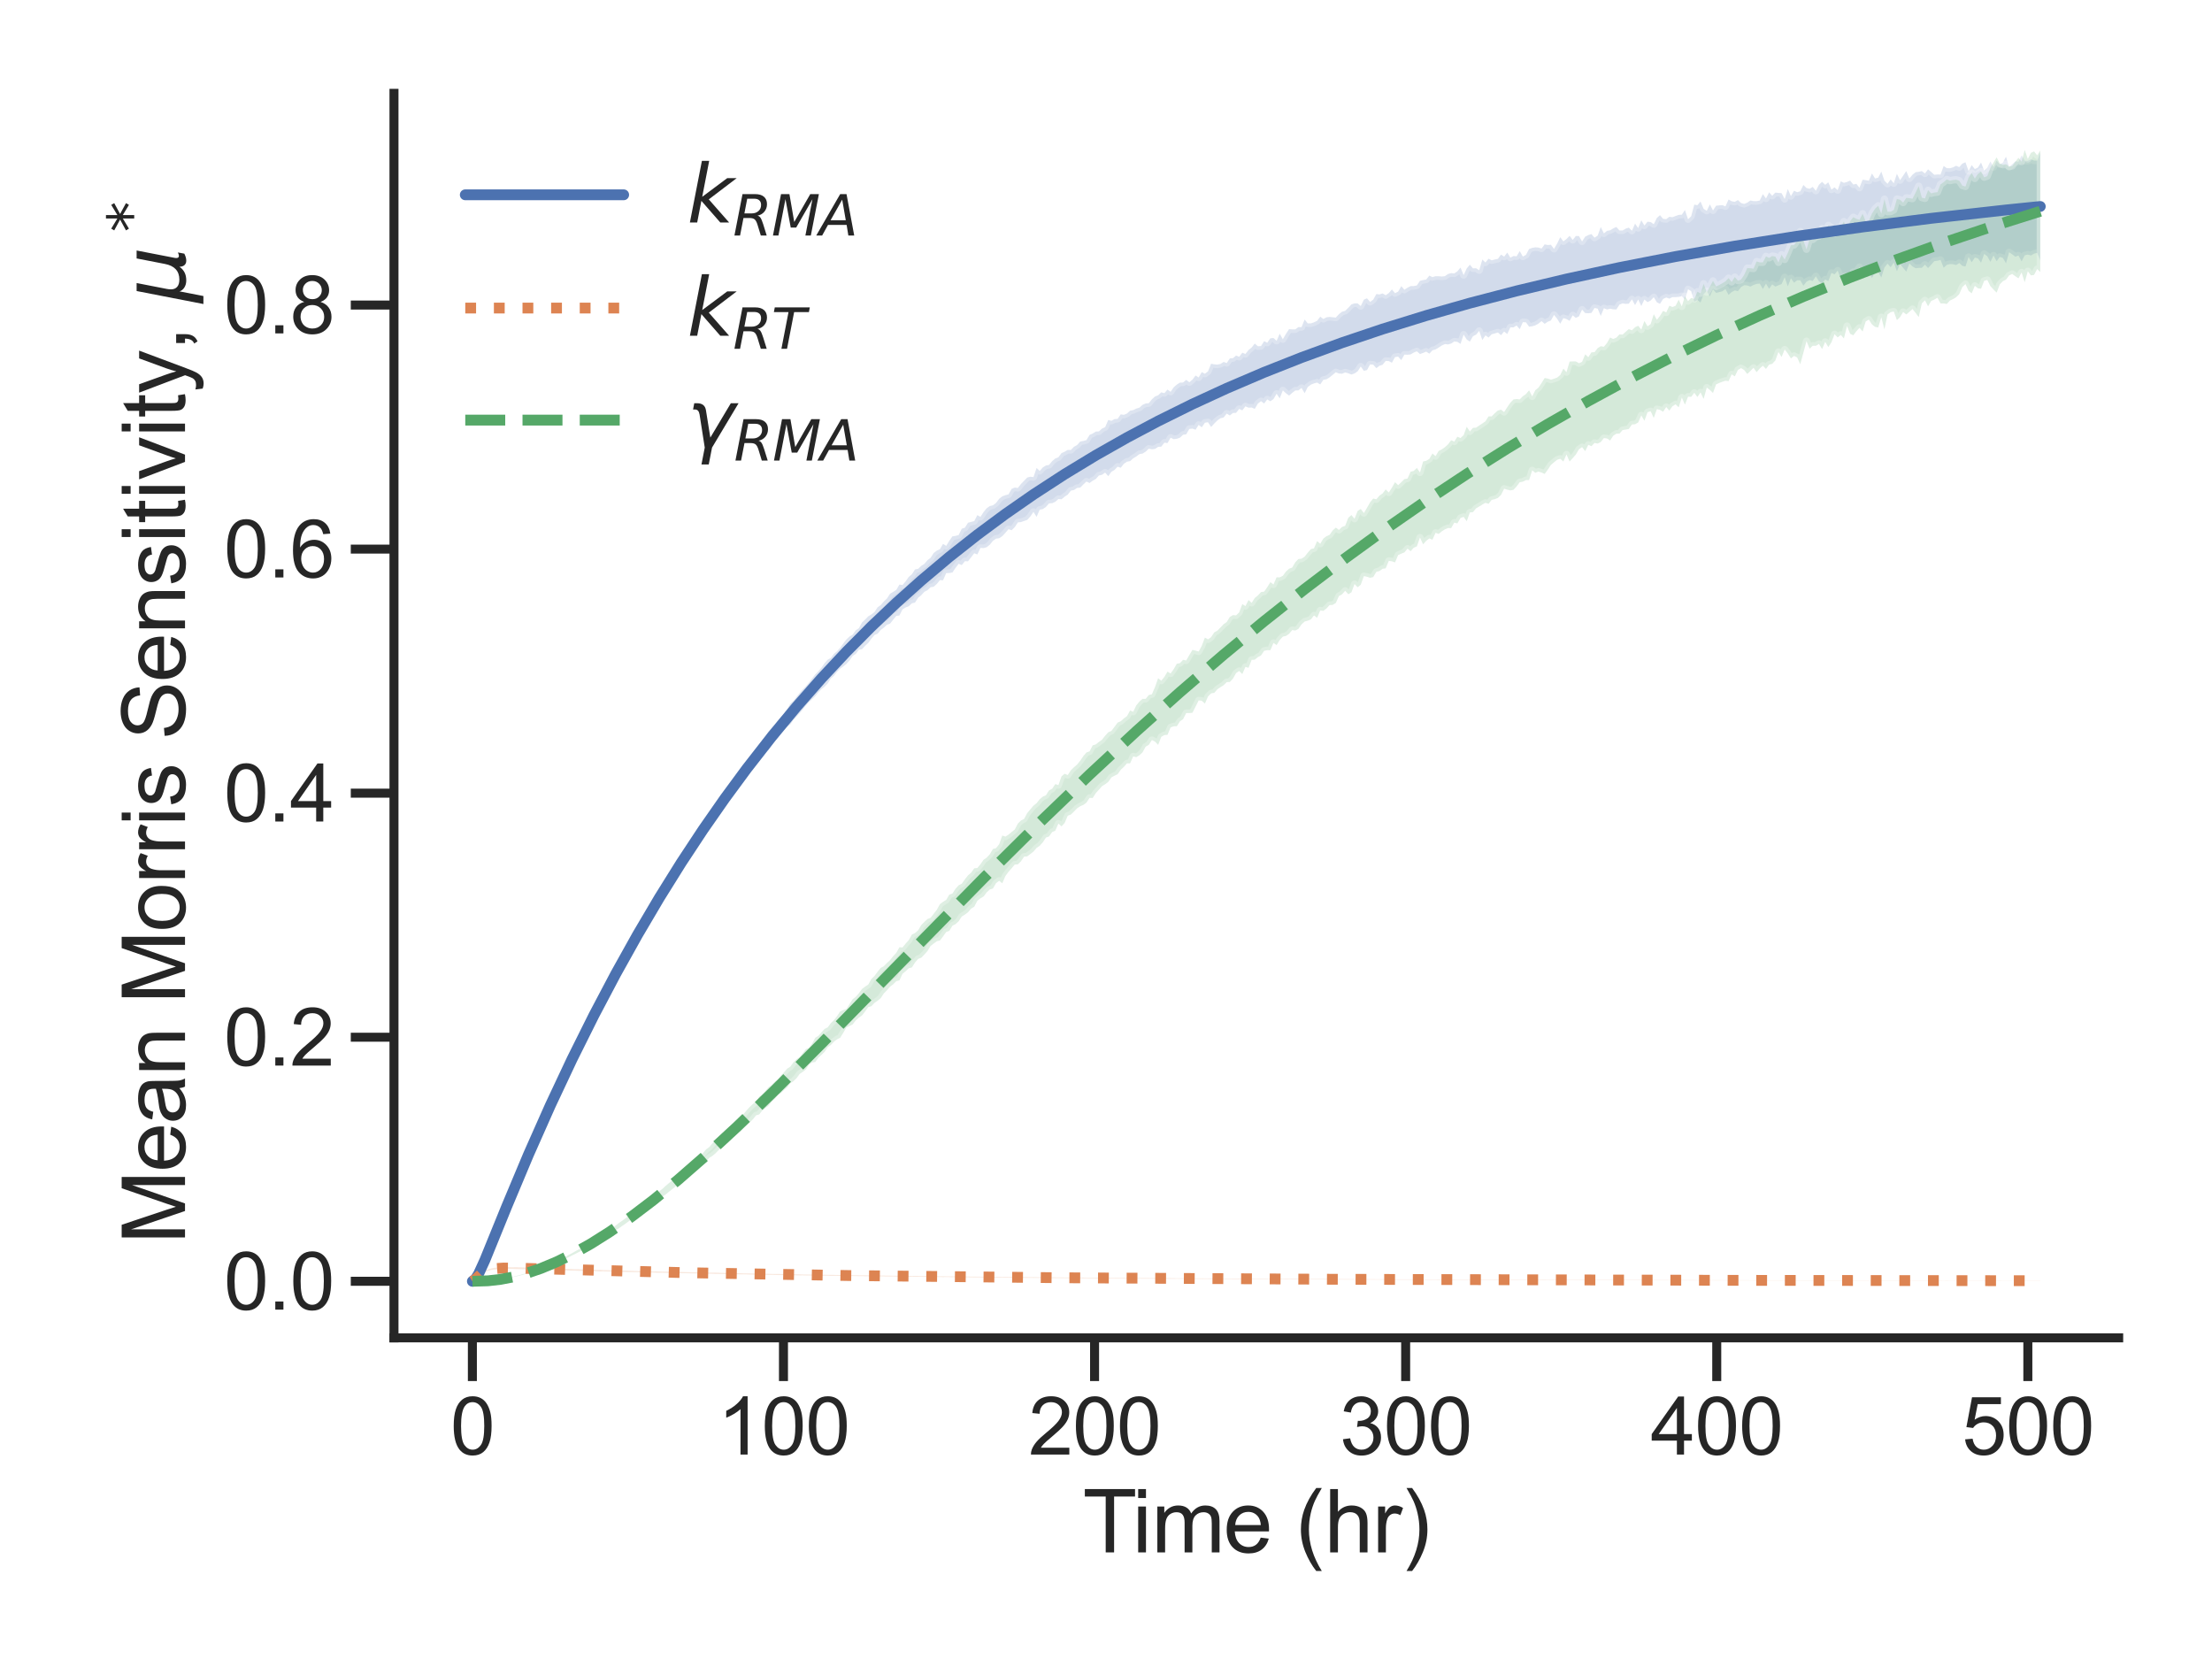 <?xml version="1.0" encoding="utf-8" standalone="no"?>
<!DOCTYPE svg PUBLIC "-//W3C//DTD SVG 1.1//EN"
  "http://www.w3.org/Graphics/SVG/1.1/DTD/svg11.dtd">
<svg xmlns:xlink="http://www.w3.org/1999/xlink" width="460.8pt" height="345.6pt" viewBox="0 0 460.8 345.6" xmlns="http://www.w3.org/2000/svg" version="1.1">
 <defs>
  <style type="text/css">*{stroke-linejoin: round; stroke-linecap: butt}</style>
 </defs>
 <g id="figure_1">
  <g id="patch_1">
   <path d="M 0 345.6 
L 460.8 345.6 
L 460.8 0 
L 0 0 
z
" style="fill: #ffffff"/>
  </g>
  <g id="axes_1">
   <g id="patch_2">
    <path d="M 82.074 278.7 
L 441.36 278.7 
L 441.36 19.44 
L 82.074 19.44 
z
" style="fill: #ffffff"/>
   </g>
   <g id="matplotlib.axis_1">
    <g id="xtick_1">
     <g id="line2d_1">
      <defs>
       <path id="m5f5ee1fa64" d="M 0 0 
L 0 9 
" style="stroke: #262626; stroke-width: 1.875"/>
      </defs>
      <g>
       <use xlink:href="#m5f5ee1fa64" x="98.405" y="278.7" style="fill: #262626; stroke: #262626; stroke-width: 1.875"/>
      </g>
     </g>
     <g id="text_1">
      <!-- 0 -->
      <g style="fill: #262626" transform="translate(93.817 303.01) scale(0.165 -0.165)">
       <defs>
        <path id="ArialMT-30" d="M 266 2259 
Q 266 3072 433 3567 
Q 600 4063 929 4331 
Q 1259 4600 1759 4600 
Q 2128 4600 2406 4451 
Q 2684 4303 2865 4023 
Q 3047 3744 3150 3342 
Q 3253 2941 3253 2259 
Q 3253 1453 3087 958 
Q 2922 463 2592 192 
Q 2263 -78 1759 -78 
Q 1097 -78 719 397 
Q 266 969 266 2259 
z
M 844 2259 
Q 844 1131 1108 757 
Q 1372 384 1759 384 
Q 2147 384 2411 759 
Q 2675 1134 2675 2259 
Q 2675 3391 2411 3762 
Q 2147 4134 1753 4134 
Q 1366 4134 1134 3806 
Q 844 3388 844 2259 
z
" transform="scale(0.016)"/>
       </defs>
       <use xlink:href="#ArialMT-30"/>
      </g>
     </g>
    </g>
    <g id="xtick_2">
     <g id="line2d_2">
      <g>
       <use xlink:href="#m5f5ee1fa64" x="163.211" y="278.7" style="fill: #262626; stroke: #262626; stroke-width: 1.875"/>
      </g>
     </g>
     <g id="text_2">
      <!-- 100 -->
      <g style="fill: #262626" transform="translate(149.448 303.01) scale(0.165 -0.165)">
       <defs>
        <path id="ArialMT-31" d="M 2384 0 
L 1822 0 
L 1822 3584 
Q 1619 3391 1289 3197 
Q 959 3003 697 2906 
L 697 3450 
Q 1169 3672 1522 3987 
Q 1875 4303 2022 4600 
L 2384 4600 
L 2384 0 
z
" transform="scale(0.016)"/>
       </defs>
       <use xlink:href="#ArialMT-31"/>
       <use xlink:href="#ArialMT-30" transform="translate(55.615 0)"/>
       <use xlink:href="#ArialMT-30" transform="translate(111.23 0)"/>
      </g>
     </g>
    </g>
    <g id="xtick_3">
     <g id="line2d_3">
      <g>
       <use xlink:href="#m5f5ee1fa64" x="228.018" y="278.7" style="fill: #262626; stroke: #262626; stroke-width: 1.875"/>
      </g>
     </g>
     <g id="text_3">
      <!-- 200 -->
      <g style="fill: #262626" transform="translate(214.254 303.01) scale(0.165 -0.165)">
       <defs>
        <path id="ArialMT-32" d="M 3222 541 
L 3222 0 
L 194 0 
Q 188 203 259 391 
Q 375 700 629 1000 
Q 884 1300 1366 1694 
Q 2113 2306 2375 2664 
Q 2638 3022 2638 3341 
Q 2638 3675 2398 3904 
Q 2159 4134 1775 4134 
Q 1369 4134 1125 3890 
Q 881 3647 878 3216 
L 300 3275 
Q 359 3922 746 4261 
Q 1134 4600 1788 4600 
Q 2447 4600 2831 4234 
Q 3216 3869 3216 3328 
Q 3216 3053 3103 2787 
Q 2991 2522 2730 2228 
Q 2469 1934 1863 1422 
Q 1356 997 1212 845 
Q 1069 694 975 541 
L 3222 541 
z
" transform="scale(0.016)"/>
       </defs>
       <use xlink:href="#ArialMT-32"/>
       <use xlink:href="#ArialMT-30" transform="translate(55.615 0)"/>
       <use xlink:href="#ArialMT-30" transform="translate(111.23 0)"/>
      </g>
     </g>
    </g>
    <g id="xtick_4">
     <g id="line2d_4">
      <g>
       <use xlink:href="#m5f5ee1fa64" x="292.824" y="278.7" style="fill: #262626; stroke: #262626; stroke-width: 1.875"/>
      </g>
     </g>
     <g id="text_4">
      <!-- 300 -->
      <g style="fill: #262626" transform="translate(279.061 303.01) scale(0.165 -0.165)">
       <defs>
        <path id="ArialMT-33" d="M 269 1209 
L 831 1284 
Q 928 806 1161 595 
Q 1394 384 1728 384 
Q 2125 384 2398 659 
Q 2672 934 2672 1341 
Q 2672 1728 2419 1979 
Q 2166 2231 1775 2231 
Q 1616 2231 1378 2169 
L 1441 2663 
Q 1497 2656 1531 2656 
Q 1891 2656 2178 2843 
Q 2466 3031 2466 3422 
Q 2466 3731 2256 3934 
Q 2047 4138 1716 4138 
Q 1388 4138 1169 3931 
Q 950 3725 888 3313 
L 325 3413 
Q 428 3978 793 4289 
Q 1159 4600 1703 4600 
Q 2078 4600 2393 4439 
Q 2709 4278 2876 4000 
Q 3044 3722 3044 3409 
Q 3044 3113 2884 2869 
Q 2725 2625 2413 2481 
Q 2819 2388 3044 2092 
Q 3269 1797 3269 1353 
Q 3269 753 2831 336 
Q 2394 -81 1725 -81 
Q 1122 -81 723 278 
Q 325 638 269 1209 
z
" transform="scale(0.016)"/>
       </defs>
       <use xlink:href="#ArialMT-33"/>
       <use xlink:href="#ArialMT-30" transform="translate(55.615 0)"/>
       <use xlink:href="#ArialMT-30" transform="translate(111.23 0)"/>
      </g>
     </g>
    </g>
    <g id="xtick_5">
     <g id="line2d_5">
      <g>
       <use xlink:href="#m5f5ee1fa64" x="357.63" y="278.7" style="fill: #262626; stroke: #262626; stroke-width: 1.875"/>
      </g>
     </g>
     <g id="text_5">
      <!-- 400 -->
      <g style="fill: #262626" transform="translate(343.867 303.01) scale(0.165 -0.165)">
       <defs>
        <path id="ArialMT-34" d="M 2069 0 
L 2069 1097 
L 81 1097 
L 81 1613 
L 2172 4581 
L 2631 4581 
L 2631 1613 
L 3250 1613 
L 3250 1097 
L 2631 1097 
L 2631 0 
L 2069 0 
z
M 2069 1613 
L 2069 3678 
L 634 1613 
L 2069 1613 
z
" transform="scale(0.016)"/>
       </defs>
       <use xlink:href="#ArialMT-34"/>
       <use xlink:href="#ArialMT-30" transform="translate(55.615 0)"/>
       <use xlink:href="#ArialMT-30" transform="translate(111.23 0)"/>
      </g>
     </g>
    </g>
    <g id="xtick_6">
     <g id="line2d_6">
      <g>
       <use xlink:href="#m5f5ee1fa64" x="422.437" y="278.7" style="fill: #262626; stroke: #262626; stroke-width: 1.875"/>
      </g>
     </g>
     <g id="text_6">
      <!-- 500 -->
      <g style="fill: #262626" transform="translate(408.673 303.01) scale(0.165 -0.165)">
       <defs>
        <path id="ArialMT-35" d="M 266 1200 
L 856 1250 
Q 922 819 1161 601 
Q 1400 384 1738 384 
Q 2144 384 2425 690 
Q 2706 997 2706 1503 
Q 2706 1984 2436 2262 
Q 2166 2541 1728 2541 
Q 1456 2541 1237 2417 
Q 1019 2294 894 2097 
L 366 2166 
L 809 4519 
L 3088 4519 
L 3088 3981 
L 1259 3981 
L 1013 2750 
Q 1425 3038 1878 3038 
Q 2478 3038 2890 2622 
Q 3303 2206 3303 1553 
Q 3303 931 2941 478 
Q 2500 -78 1738 -78 
Q 1113 -78 717 272 
Q 322 622 266 1200 
z
" transform="scale(0.016)"/>
       </defs>
       <use xlink:href="#ArialMT-35"/>
       <use xlink:href="#ArialMT-30" transform="translate(55.615 0)"/>
       <use xlink:href="#ArialMT-30" transform="translate(111.23 0)"/>
      </g>
     </g>
    </g>
    <g id="text_7">
     <!-- Time (hr) -->
     <g style="fill: #262626" transform="translate(225.561 323.393) scale(0.18 -0.18)">
      <defs>
       <path id="ArialMT-54" d="M 1659 0 
L 1659 4041 
L 150 4041 
L 150 4581 
L 3781 4581 
L 3781 4041 
L 2266 4041 
L 2266 0 
L 1659 0 
z
" transform="scale(0.016)"/>
       <path id="ArialMT-69" d="M 425 3934 
L 425 4581 
L 988 4581 
L 988 3934 
L 425 3934 
z
M 425 0 
L 425 3319 
L 988 3319 
L 988 0 
L 425 0 
z
" transform="scale(0.016)"/>
       <path id="ArialMT-6d" d="M 422 0 
L 422 3319 
L 925 3319 
L 925 2853 
Q 1081 3097 1340 3245 
Q 1600 3394 1931 3394 
Q 2300 3394 2536 3241 
Q 2772 3088 2869 2813 
Q 3263 3394 3894 3394 
Q 4388 3394 4653 3120 
Q 4919 2847 4919 2278 
L 4919 0 
L 4359 0 
L 4359 2091 
Q 4359 2428 4304 2576 
Q 4250 2725 4106 2815 
Q 3963 2906 3769 2906 
Q 3419 2906 3187 2673 
Q 2956 2441 2956 1928 
L 2956 0 
L 2394 0 
L 2394 2156 
Q 2394 2531 2256 2718 
Q 2119 2906 1806 2906 
Q 1569 2906 1367 2781 
Q 1166 2656 1075 2415 
Q 984 2175 984 1722 
L 984 0 
L 422 0 
z
" transform="scale(0.016)"/>
       <path id="ArialMT-65" d="M 2694 1069 
L 3275 997 
Q 3138 488 2766 206 
Q 2394 -75 1816 -75 
Q 1088 -75 661 373 
Q 234 822 234 1631 
Q 234 2469 665 2931 
Q 1097 3394 1784 3394 
Q 2450 3394 2872 2941 
Q 3294 2488 3294 1666 
Q 3294 1616 3291 1516 
L 816 1516 
Q 847 969 1125 678 
Q 1403 388 1819 388 
Q 2128 388 2347 550 
Q 2566 713 2694 1069 
z
M 847 1978 
L 2700 1978 
Q 2663 2397 2488 2606 
Q 2219 2931 1791 2931 
Q 1403 2931 1139 2672 
Q 875 2413 847 1978 
z
" transform="scale(0.016)"/>
       <path id="ArialMT-20" transform="scale(0.016)"/>
       <path id="ArialMT-28" d="M 1497 -1347 
Q 1031 -759 709 28 
Q 388 816 388 1659 
Q 388 2403 628 3084 
Q 909 3875 1497 4659 
L 1900 4659 
Q 1522 4009 1400 3731 
Q 1209 3300 1100 2831 
Q 966 2247 966 1656 
Q 966 153 1900 -1347 
L 1497 -1347 
z
" transform="scale(0.016)"/>
       <path id="ArialMT-68" d="M 422 0 
L 422 4581 
L 984 4581 
L 984 2938 
Q 1378 3394 1978 3394 
Q 2347 3394 2619 3248 
Q 2891 3103 3008 2847 
Q 3125 2591 3125 2103 
L 3125 0 
L 2563 0 
L 2563 2103 
Q 2563 2525 2380 2717 
Q 2197 2909 1863 2909 
Q 1613 2909 1392 2779 
Q 1172 2650 1078 2428 
Q 984 2206 984 1816 
L 984 0 
L 422 0 
z
" transform="scale(0.016)"/>
       <path id="ArialMT-72" d="M 416 0 
L 416 3319 
L 922 3319 
L 922 2816 
Q 1116 3169 1280 3281 
Q 1444 3394 1641 3394 
Q 1925 3394 2219 3213 
L 2025 2691 
Q 1819 2813 1613 2813 
Q 1428 2813 1281 2702 
Q 1134 2591 1072 2394 
Q 978 2094 978 1738 
L 978 0 
L 416 0 
z
" transform="scale(0.016)"/>
       <path id="ArialMT-29" d="M 791 -1347 
L 388 -1347 
Q 1322 153 1322 1656 
Q 1322 2244 1188 2822 
Q 1081 3291 891 3722 
Q 769 4003 388 4659 
L 791 4659 
Q 1378 3875 1659 3084 
Q 1900 2403 1900 1659 
Q 1900 816 1576 28 
Q 1253 -759 791 -1347 
z
" transform="scale(0.016)"/>
      </defs>
      <use xlink:href="#ArialMT-54"/>
      <use xlink:href="#ArialMT-69" transform="translate(57.334 0)"/>
      <use xlink:href="#ArialMT-6d" transform="translate(79.551 0)"/>
      <use xlink:href="#ArialMT-65" transform="translate(162.852 0)"/>
      <use xlink:href="#ArialMT-20" transform="translate(218.467 0)"/>
      <use xlink:href="#ArialMT-28" transform="translate(246.25 0)"/>
      <use xlink:href="#ArialMT-68" transform="translate(279.551 0)"/>
      <use xlink:href="#ArialMT-72" transform="translate(335.166 0)"/>
      <use xlink:href="#ArialMT-29" transform="translate(368.467 0)"/>
     </g>
    </g>
   </g>
   <g id="matplotlib.axis_2">
    <g id="ytick_1">
     <g id="line2d_7">
      <defs>
       <path id="m0f8e7a666f" d="M 0 0 
L -9 0 
" style="stroke: #262626; stroke-width: 1.875"/>
      </defs>
      <g>
       <use xlink:href="#m0f8e7a666f" x="82.074" y="266.915" style="fill: #262626; stroke: #262626; stroke-width: 1.875"/>
      </g>
     </g>
     <g id="text_8">
      <!-- 0.0 -->
      <g style="fill: #262626" transform="translate(46.639 272.821) scale(0.165 -0.165)">
       <defs>
        <path id="ArialMT-2e" d="M 581 0 
L 581 641 
L 1222 641 
L 1222 0 
L 581 0 
z
" transform="scale(0.016)"/>
       </defs>
       <use xlink:href="#ArialMT-30"/>
       <use xlink:href="#ArialMT-2e" transform="translate(55.615 0)"/>
       <use xlink:href="#ArialMT-30" transform="translate(83.398 0)"/>
      </g>
     </g>
    </g>
    <g id="ytick_2">
     <g id="line2d_8">
      <g>
       <use xlink:href="#m0f8e7a666f" x="82.074" y="216.073" style="fill: #262626; stroke: #262626; stroke-width: 1.875"/>
      </g>
     </g>
     <g id="text_9">
      <!-- 0.2 -->
      <g style="fill: #262626" transform="translate(46.639 221.979) scale(0.165 -0.165)">
       <use xlink:href="#ArialMT-30"/>
       <use xlink:href="#ArialMT-2e" transform="translate(55.615 0)"/>
       <use xlink:href="#ArialMT-32" transform="translate(83.398 0)"/>
      </g>
     </g>
    </g>
    <g id="ytick_3">
     <g id="line2d_9">
      <g>
       <use xlink:href="#m0f8e7a666f" x="82.074" y="165.231" style="fill: #262626; stroke: #262626; stroke-width: 1.875"/>
      </g>
     </g>
     <g id="text_10">
      <!-- 0.4 -->
      <g style="fill: #262626" transform="translate(46.639 171.137) scale(0.165 -0.165)">
       <use xlink:href="#ArialMT-30"/>
       <use xlink:href="#ArialMT-2e" transform="translate(55.615 0)"/>
       <use xlink:href="#ArialMT-34" transform="translate(83.398 0)"/>
      </g>
     </g>
    </g>
    <g id="ytick_4">
     <g id="line2d_10">
      <g>
       <use xlink:href="#m0f8e7a666f" x="82.074" y="114.389" style="fill: #262626; stroke: #262626; stroke-width: 1.875"/>
      </g>
     </g>
     <g id="text_11">
      <!-- 0.6 -->
      <g style="fill: #262626" transform="translate(46.639 120.295) scale(0.165 -0.165)">
       <defs>
        <path id="ArialMT-36" d="M 3184 3459 
L 2625 3416 
Q 2550 3747 2413 3897 
Q 2184 4138 1850 4138 
Q 1581 4138 1378 3988 
Q 1113 3794 959 3422 
Q 806 3050 800 2363 
Q 1003 2672 1297 2822 
Q 1591 2972 1913 2972 
Q 2475 2972 2870 2558 
Q 3266 2144 3266 1488 
Q 3266 1056 3080 686 
Q 2894 316 2569 119 
Q 2244 -78 1831 -78 
Q 1128 -78 684 439 
Q 241 956 241 2144 
Q 241 3472 731 4075 
Q 1159 4600 1884 4600 
Q 2425 4600 2770 4297 
Q 3116 3994 3184 3459 
z
M 888 1484 
Q 888 1194 1011 928 
Q 1134 663 1356 523 
Q 1578 384 1822 384 
Q 2178 384 2434 671 
Q 2691 959 2691 1453 
Q 2691 1928 2437 2201 
Q 2184 2475 1800 2475 
Q 1419 2475 1153 2201 
Q 888 1928 888 1484 
z
" transform="scale(0.016)"/>
       </defs>
       <use xlink:href="#ArialMT-30"/>
       <use xlink:href="#ArialMT-2e" transform="translate(55.615 0)"/>
       <use xlink:href="#ArialMT-36" transform="translate(83.398 0)"/>
      </g>
     </g>
    </g>
    <g id="ytick_5">
     <g id="line2d_11">
      <g>
       <use xlink:href="#m0f8e7a666f" x="82.074" y="63.547" style="fill: #262626; stroke: #262626; stroke-width: 1.875"/>
      </g>
     </g>
     <g id="text_12">
      <!-- 0.8 -->
      <g style="fill: #262626" transform="translate(46.639 69.453) scale(0.165 -0.165)">
       <defs>
        <path id="ArialMT-38" d="M 1131 2484 
Q 781 2613 612 2850 
Q 444 3088 444 3419 
Q 444 3919 803 4259 
Q 1163 4600 1759 4600 
Q 2359 4600 2725 4251 
Q 3091 3903 3091 3403 
Q 3091 3084 2923 2848 
Q 2756 2613 2416 2484 
Q 2838 2347 3058 2040 
Q 3278 1734 3278 1309 
Q 3278 722 2862 322 
Q 2447 -78 1769 -78 
Q 1091 -78 675 323 
Q 259 725 259 1325 
Q 259 1772 486 2073 
Q 713 2375 1131 2484 
z
M 1019 3438 
Q 1019 3113 1228 2906 
Q 1438 2700 1772 2700 
Q 2097 2700 2305 2904 
Q 2513 3109 2513 3406 
Q 2513 3716 2298 3927 
Q 2084 4138 1766 4138 
Q 1444 4138 1231 3931 
Q 1019 3725 1019 3438 
z
M 838 1322 
Q 838 1081 952 856 
Q 1066 631 1291 507 
Q 1516 384 1775 384 
Q 2178 384 2440 643 
Q 2703 903 2703 1303 
Q 2703 1709 2433 1975 
Q 2163 2241 1756 2241 
Q 1359 2241 1098 1978 
Q 838 1716 838 1322 
z
" transform="scale(0.016)"/>
       </defs>
       <use xlink:href="#ArialMT-30"/>
       <use xlink:href="#ArialMT-2e" transform="translate(55.615 0)"/>
       <use xlink:href="#ArialMT-38" transform="translate(83.398 0)"/>
      </g>
     </g>
    </g>
    <g id="text_13">
     <!-- Mean Morris Sensitivity, $µ^*$ -->
     <g style="fill: #262626" transform="translate(38.679 259.14) rotate(-90) scale(0.18 -0.18)">
      <defs>
       <path id="ArialMT-4d" d="M 475 0 
L 475 4581 
L 1388 4581 
L 2472 1338 
Q 2622 884 2691 659 
Q 2769 909 2934 1394 
L 4031 4581 
L 4847 4581 
L 4847 0 
L 4263 0 
L 4263 3834 
L 2931 0 
L 2384 0 
L 1059 3900 
L 1059 0 
L 475 0 
z
" transform="scale(0.016)"/>
       <path id="ArialMT-61" d="M 2588 409 
Q 2275 144 1986 34 
Q 1697 -75 1366 -75 
Q 819 -75 525 192 
Q 231 459 231 875 
Q 231 1119 342 1320 
Q 453 1522 633 1644 
Q 813 1766 1038 1828 
Q 1203 1872 1538 1913 
Q 2219 1994 2541 2106 
Q 2544 2222 2544 2253 
Q 2544 2597 2384 2738 
Q 2169 2928 1744 2928 
Q 1347 2928 1158 2789 
Q 969 2650 878 2297 
L 328 2372 
Q 403 2725 575 2942 
Q 747 3159 1072 3276 
Q 1397 3394 1825 3394 
Q 2250 3394 2515 3294 
Q 2781 3194 2906 3042 
Q 3031 2891 3081 2659 
Q 3109 2516 3109 2141 
L 3109 1391 
Q 3109 606 3145 398 
Q 3181 191 3288 0 
L 2700 0 
Q 2613 175 2588 409 
z
M 2541 1666 
Q 2234 1541 1622 1453 
Q 1275 1403 1131 1340 
Q 988 1278 909 1158 
Q 831 1038 831 891 
Q 831 666 1001 516 
Q 1172 366 1500 366 
Q 1825 366 2078 508 
Q 2331 650 2450 897 
Q 2541 1088 2541 1459 
L 2541 1666 
z
" transform="scale(0.016)"/>
       <path id="ArialMT-6e" d="M 422 0 
L 422 3319 
L 928 3319 
L 928 2847 
Q 1294 3394 1984 3394 
Q 2284 3394 2536 3286 
Q 2788 3178 2913 3003 
Q 3038 2828 3088 2588 
Q 3119 2431 3119 2041 
L 3119 0 
L 2556 0 
L 2556 2019 
Q 2556 2363 2490 2533 
Q 2425 2703 2258 2804 
Q 2091 2906 1866 2906 
Q 1506 2906 1245 2678 
Q 984 2450 984 1813 
L 984 0 
L 422 0 
z
" transform="scale(0.016)"/>
       <path id="ArialMT-6f" d="M 213 1659 
Q 213 2581 725 3025 
Q 1153 3394 1769 3394 
Q 2453 3394 2887 2945 
Q 3322 2497 3322 1706 
Q 3322 1066 3130 698 
Q 2938 331 2570 128 
Q 2203 -75 1769 -75 
Q 1072 -75 642 372 
Q 213 819 213 1659 
z
M 791 1659 
Q 791 1022 1069 705 
Q 1347 388 1769 388 
Q 2188 388 2466 706 
Q 2744 1025 2744 1678 
Q 2744 2294 2464 2611 
Q 2184 2928 1769 2928 
Q 1347 2928 1069 2612 
Q 791 2297 791 1659 
z
" transform="scale(0.016)"/>
       <path id="ArialMT-73" d="M 197 991 
L 753 1078 
Q 800 744 1014 566 
Q 1228 388 1613 388 
Q 2000 388 2187 545 
Q 2375 703 2375 916 
Q 2375 1106 2209 1216 
Q 2094 1291 1634 1406 
Q 1016 1563 777 1677 
Q 538 1791 414 1992 
Q 291 2194 291 2438 
Q 291 2659 392 2848 
Q 494 3038 669 3163 
Q 800 3259 1026 3326 
Q 1253 3394 1513 3394 
Q 1903 3394 2198 3281 
Q 2494 3169 2634 2976 
Q 2775 2784 2828 2463 
L 2278 2388 
Q 2241 2644 2061 2787 
Q 1881 2931 1553 2931 
Q 1166 2931 1000 2803 
Q 834 2675 834 2503 
Q 834 2394 903 2306 
Q 972 2216 1119 2156 
Q 1203 2125 1616 2013 
Q 2213 1853 2448 1751 
Q 2684 1650 2818 1456 
Q 2953 1263 2953 975 
Q 2953 694 2789 445 
Q 2625 197 2315 61 
Q 2006 -75 1616 -75 
Q 969 -75 630 194 
Q 291 463 197 991 
z
" transform="scale(0.016)"/>
       <path id="ArialMT-53" d="M 288 1472 
L 859 1522 
Q 900 1178 1048 958 
Q 1197 738 1509 602 
Q 1822 466 2213 466 
Q 2559 466 2825 569 
Q 3091 672 3220 851 
Q 3350 1031 3350 1244 
Q 3350 1459 3225 1620 
Q 3100 1781 2813 1891 
Q 2628 1963 1997 2114 
Q 1366 2266 1113 2400 
Q 784 2572 623 2826 
Q 463 3081 463 3397 
Q 463 3744 659 4045 
Q 856 4347 1234 4503 
Q 1613 4659 2075 4659 
Q 2584 4659 2973 4495 
Q 3363 4331 3572 4012 
Q 3781 3694 3797 3291 
L 3216 3247 
Q 3169 3681 2898 3903 
Q 2628 4125 2100 4125 
Q 1550 4125 1298 3923 
Q 1047 3722 1047 3438 
Q 1047 3191 1225 3031 
Q 1400 2872 2139 2705 
Q 2878 2538 3153 2413 
Q 3553 2228 3743 1945 
Q 3934 1663 3934 1294 
Q 3934 928 3725 604 
Q 3516 281 3123 101 
Q 2731 -78 2241 -78 
Q 1619 -78 1198 103 
Q 778 284 539 648 
Q 300 1013 288 1472 
z
" transform="scale(0.016)"/>
       <path id="ArialMT-74" d="M 1650 503 
L 1731 6 
Q 1494 -44 1306 -44 
Q 1000 -44 831 53 
Q 663 150 594 308 
Q 525 466 525 972 
L 525 2881 
L 113 2881 
L 113 3319 
L 525 3319 
L 525 4141 
L 1084 4478 
L 1084 3319 
L 1650 3319 
L 1650 2881 
L 1084 2881 
L 1084 941 
Q 1084 700 1114 631 
Q 1144 563 1211 522 
Q 1278 481 1403 481 
Q 1497 481 1650 503 
z
" transform="scale(0.016)"/>
       <path id="ArialMT-76" d="M 1344 0 
L 81 3319 
L 675 3319 
L 1388 1331 
Q 1503 1009 1600 663 
Q 1675 925 1809 1294 
L 2547 3319 
L 3125 3319 
L 1869 0 
L 1344 0 
z
" transform="scale(0.016)"/>
       <path id="ArialMT-79" d="M 397 -1278 
L 334 -750 
Q 519 -800 656 -800 
Q 844 -800 956 -737 
Q 1069 -675 1141 -563 
Q 1194 -478 1313 -144 
Q 1328 -97 1363 -6 
L 103 3319 
L 709 3319 
L 1400 1397 
Q 1534 1031 1641 628 
Q 1738 1016 1872 1384 
L 2581 3319 
L 3144 3319 
L 1881 -56 
Q 1678 -603 1566 -809 
Q 1416 -1088 1222 -1217 
Q 1028 -1347 759 -1347 
Q 597 -1347 397 -1278 
z
" transform="scale(0.016)"/>
       <path id="ArialMT-2c" d="M 569 0 
L 569 641 
L 1209 641 
L 1209 0 
Q 1209 -353 1084 -570 
Q 959 -788 688 -906 
L 531 -666 
Q 709 -588 793 -436 
Q 878 -284 888 0 
L 569 0 
z
" transform="scale(0.016)"/>
       <path id="DejaVuSans-Oblique-b5" d="M -84 -1331 
L 856 3500 
L 1434 3500 
L 1009 1322 
Q 997 1256 987 1175 
Q 978 1094 978 1013 
Q 978 722 1161 565 
Q 1344 409 1684 409 
Q 2147 409 2431 671 
Q 2716 934 2816 1459 
L 3213 3500 
L 3788 3500 
L 3266 809 
Q 3253 750 3248 706 
Q 3244 663 3244 628 
Q 3244 531 3283 486 
Q 3322 441 3406 441 
Q 3438 441 3492 456 
Q 3547 472 3647 513 
L 3559 50 
Q 3422 -19 3297 -55 
Q 3172 -91 3053 -91 
Q 2847 -91 2730 40 
Q 2613 172 2613 403 
Q 2438 153 2195 31 
Q 1953 -91 1625 -91 
Q 1334 -91 1117 43 
Q 900 178 831 397 
L 494 -1331 
L -84 -1331 
z
" transform="scale(0.016)"/>
       <path id="DejaVuSans-2a" d="M 3009 3897 
L 1888 3291 
L 3009 2681 
L 2828 2375 
L 1778 3009 
L 1778 1831 
L 1422 1831 
L 1422 3009 
L 372 2375 
L 191 2681 
L 1313 3291 
L 191 3897 
L 372 4206 
L 1422 3572 
L 1422 4750 
L 1778 4750 
L 1778 3572 
L 2828 4206 
L 3009 3897 
z
" transform="scale(0.016)"/>
      </defs>
      <use xlink:href="#ArialMT-4d" transform="translate(0 0.766)"/>
      <use xlink:href="#ArialMT-65" transform="translate(83.301 0.766)"/>
      <use xlink:href="#ArialMT-61" transform="translate(138.916 0.766)"/>
      <use xlink:href="#ArialMT-6e" transform="translate(194.531 0.766)"/>
      <use xlink:href="#ArialMT-20" transform="translate(250.146 0.766)"/>
      <use xlink:href="#ArialMT-4d" transform="translate(277.93 0.766)"/>
      <use xlink:href="#ArialMT-6f" transform="translate(361.23 0.766)"/>
      <use xlink:href="#ArialMT-72" transform="translate(416.846 0.766)"/>
      <use xlink:href="#ArialMT-72" transform="translate(450.146 0.766)"/>
      <use xlink:href="#ArialMT-69" transform="translate(483.447 0.766)"/>
      <use xlink:href="#ArialMT-73" transform="translate(505.664 0.766)"/>
      <use xlink:href="#ArialMT-20" transform="translate(555.664 0.766)"/>
      <use xlink:href="#ArialMT-53" transform="translate(583.447 0.766)"/>
      <use xlink:href="#ArialMT-65" transform="translate(650.146 0.766)"/>
      <use xlink:href="#ArialMT-6e" transform="translate(705.762 0.766)"/>
      <use xlink:href="#ArialMT-73" transform="translate(761.377 0.766)"/>
      <use xlink:href="#ArialMT-69" transform="translate(811.377 0.766)"/>
      <use xlink:href="#ArialMT-74" transform="translate(833.594 0.766)"/>
      <use xlink:href="#ArialMT-69" transform="translate(861.377 0.766)"/>
      <use xlink:href="#ArialMT-76" transform="translate(883.594 0.766)"/>
      <use xlink:href="#ArialMT-69" transform="translate(933.594 0.766)"/>
      <use xlink:href="#ArialMT-74" transform="translate(955.811 0.766)"/>
      <use xlink:href="#ArialMT-79" transform="translate(983.594 0.766)"/>
      <use xlink:href="#ArialMT-2c" transform="translate(1033.594 0.766)"/>
      <use xlink:href="#ArialMT-20" transform="translate(1061.377 0.766)"/>
      <use xlink:href="#DejaVuSans-Oblique-b5" transform="translate(1089.16 0.766)"/>
      <use xlink:href="#DejaVuSans-2a" transform="translate(1170.887 39.047) scale(0.7)"/>
     </g>
    </g>
   </g>
   <g id="FillBetweenPolyCollection_1">
    <defs>
     <path id="m51eff675c1" d="M 98.405 -78.685 
L 98.405 -78.685 
L 99.055 -79.149 
L 99.704 -80.186 
L 100.353 -81.521 
L 101.003 -82.981 
L 101.652 -84.511 
L 102.301 -86.091 
L 102.951 -87.702 
L 103.6 -89.316 
L 104.249 -90.92 
L 104.899 -92.526 
L 105.548 -94.109 
L 106.197 -95.686 
L 106.847 -97.258 
L 107.496 -98.829 
L 108.145 -100.365 
L 108.795 -101.909 
L 109.444 -103.409 
L 110.094 -104.926 
L 110.743 -106.411 
L 111.392 -107.905 
L 112.042 -109.351 
L 112.691 -110.825 
L 113.34 -112.275 
L 113.99 -113.718 
L 114.639 -115.108 
L 115.288 -116.54 
L 115.938 -117.913 
L 116.587 -119.282 
L 117.236 -120.693 
L 117.886 -122.034 
L 118.535 -123.389 
L 119.184 -124.696 
L 119.834 -126.051 
L 120.483 -127.317 
L 121.132 -128.647 
L 121.782 -129.974 
L 122.431 -131.199 
L 123.081 -132.413 
L 123.73 -133.734 
L 124.379 -134.951 
L 125.029 -136.205 
L 125.678 -137.42 
L 126.327 -138.624 
L 126.977 -139.872 
L 127.626 -141.024 
L 128.275 -142.303 
L 128.925 -143.452 
L 129.574 -144.59 
L 130.223 -145.77 
L 130.873 -146.895 
L 131.522 -148.006 
L 132.171 -149.101 
L 132.821 -150.36 
L 133.47 -151.307 
L 134.119 -152.469 
L 134.769 -153.609 
L 135.418 -154.538 
L 136.068 -155.746 
L 136.717 -156.725 
L 137.366 -157.82 
L 138.016 -158.852 
L 138.665 -159.773 
L 139.314 -160.977 
L 139.964 -161.996 
L 140.613 -162.905 
L 141.262 -163.997 
L 141.912 -164.866 
L 142.561 -165.896 
L 143.21 -166.854 
L 143.86 -167.923 
L 144.509 -168.612 
L 145.158 -169.727 
L 145.808 -170.724 
L 146.457 -171.641 
L 147.107 -172.471 
L 147.756 -173.233 
L 148.405 -174.356 
L 149.055 -175.365 
L 149.704 -176.171 
L 150.353 -177.204 
L 151.003 -177.893 
L 151.652 -178.865 
L 152.301 -179.735 
L 152.951 -180.513 
L 153.6 -181.346 
L 154.249 -182.475 
L 154.899 -182.974 
L 155.548 -184.003 
L 156.197 -184.787 
L 156.847 -185.582 
L 157.496 -186.425 
L 158.145 -187.296 
L 158.795 -187.966 
L 159.444 -188.984 
L 160.094 -189.351 
L 160.743 -190.313 
L 161.392 -191.182 
L 162.042 -191.885 
L 162.691 -192.769 
L 163.34 -193.595 
L 163.99 -194.235 
L 164.639 -194.689 
L 165.288 -195.65 
L 165.938 -196.345 
L 166.587 -197.041 
L 167.236 -197.796 
L 167.886 -198.643 
L 168.535 -199.352 
L 169.184 -199.95 
L 169.834 -200.576 
L 170.483 -201.362 
L 171.133 -202.05 
L 171.782 -202.554 
L 172.431 -203.227 
L 173.081 -204.28 
L 173.73 -204.816 
L 174.379 -205.656 
L 175.029 -206.303 
L 175.678 -206.776 
L 176.327 -207.295 
L 176.977 -208.016 
L 177.626 -208.968 
L 178.275 -209.385 
L 178.925 -210.249 
L 179.574 -210.363 
L 180.223 -211.059 
L 180.873 -211.667 
L 181.522 -212.546 
L 182.171 -213.319 
L 182.821 -213.582 
L 183.47 -214.366 
L 184.12 -214.85 
L 184.769 -215.456 
L 185.418 -215.686 
L 186.068 -216.505 
L 186.717 -217.293 
L 187.366 -217.383 
L 188.016 -218.661 
L 188.665 -219.061 
L 189.314 -219.304 
L 189.964 -219.924 
L 190.613 -220.065 
L 191.262 -221.077 
L 191.912 -221.598 
L 192.561 -222.314 
L 193.21 -222.656 
L 193.86 -223.265 
L 194.509 -223.369 
L 195.159 -223.959 
L 195.808 -224.75 
L 196.457 -224.716 
L 197.107 -226.211 
L 197.756 -226.227 
L 198.405 -226.347 
L 199.055 -227.292 
L 199.704 -228.155 
L 200.353 -227.877 
L 201.003 -228.69 
L 201.652 -228.672 
L 202.301 -229.506 
L 202.951 -230.347 
L 203.6 -230.097 
L 204.249 -231.455 
L 204.899 -231.424 
L 205.548 -231.611 
L 206.197 -232.128 
L 206.847 -232.927 
L 207.496 -233.391 
L 208.146 -233.474 
L 208.795 -233.906 
L 209.444 -234.601 
L 210.094 -235.359 
L 210.743 -235.135 
L 211.392 -235.783 
L 212.042 -236.771 
L 212.691 -236.844 
L 213.34 -237.074 
L 213.99 -237.294 
L 214.639 -238.005 
L 215.288 -238.959 
L 215.938 -237.935 
L 216.587 -239.415 
L 217.236 -239.553 
L 217.886 -239.997 
L 218.535 -240.729 
L 219.184 -240.773 
L 219.834 -241.068 
L 220.483 -241.642 
L 221.133 -241.589 
L 221.782 -242.128 
L 222.431 -242.566 
L 223.081 -243.388 
L 223.73 -243.521 
L 224.379 -243.957 
L 225.029 -244.016 
L 225.678 -244.682 
L 226.327 -245.283 
L 226.977 -244.978 
L 227.626 -245.457 
L 228.275 -245.814 
L 228.925 -246.543 
L 229.574 -246.696 
L 230.223 -247.153 
L 230.873 -246.399 
L 231.522 -247.32 
L 232.172 -247.695 
L 232.821 -248.379 
L 233.47 -248.158 
L 234.12 -248.975 
L 234.769 -249.424 
L 235.418 -249.534 
L 236.068 -250.123 
L 236.717 -250.506 
L 237.366 -251.002 
L 238.016 -251.109 
L 238.665 -251.515 
L 239.314 -252.132 
L 239.964 -252 
L 240.613 -252.09 
L 241.262 -252.502 
L 241.912 -252.557 
L 242.561 -253.383 
L 243.21 -253.299 
L 243.86 -254.412 
L 244.509 -254.111 
L 245.159 -254.195 
L 245.808 -254.424 
L 246.457 -255.04 
L 247.107 -255.119 
L 247.756 -256.238 
L 248.405 -256.314 
L 249.055 -256.075 
L 249.704 -257.095 
L 250.353 -256.584 
L 251.003 -257.537 
L 251.652 -257.638 
L 252.301 -256.649 
L 252.951 -257.371 
L 253.6 -258.013 
L 254.249 -258.466 
L 254.899 -258.629 
L 255.548 -259.438 
L 256.198 -259.045 
L 256.847 -259.574 
L 257.496 -259.588 
L 258.146 -260.417 
L 258.795 -260.116 
L 259.444 -260.947 
L 260.094 -260.671 
L 260.743 -260.702 
L 261.392 -260.425 
L 262.042 -261.53 
L 262.691 -262.029 
L 263.34 -261.54 
L 263.99 -262.4 
L 264.639 -262.002 
L 265.288 -262.463 
L 265.938 -263.574 
L 266.587 -262.607 
L 267.236 -264.28 
L 267.886 -263.682 
L 268.535 -263.194 
L 269.185 -263.753 
L 269.834 -264.254 
L 270.483 -264.272 
L 271.133 -264.782 
L 271.782 -263.689 
L 272.431 -264.982 
L 273.081 -265.468 
L 273.73 -265.732 
L 274.379 -265.903 
L 275.029 -265.515 
L 275.678 -266.469 
L 276.327 -266.589 
L 276.977 -266.983 
L 277.626 -267.513 
L 278.275 -268.052 
L 278.925 -267.792 
L 279.574 -267.741 
L 280.224 -268.015 
L 280.873 -267.838 
L 281.522 -267.581 
L 282.172 -267.8 
L 282.821 -268.248 
L 283.47 -269.242 
L 284.12 -268.349 
L 284.769 -268.502 
L 285.418 -269.683 
L 286.068 -269.637 
L 286.717 -268.901 
L 287.366 -269.405 
L 288.016 -269.614 
L 288.665 -270.411 
L 289.314 -270.376 
L 289.964 -270.038 
L 290.613 -271.219 
L 291.262 -271.307 
L 291.912 -270.573 
L 292.561 -271.728 
L 293.211 -271.702 
L 293.86 -271.77 
L 294.509 -272.159 
L 295.159 -272.417 
L 295.808 -271.847 
L 296.457 -272.082 
L 297.107 -272.351 
L 297.756 -271.921 
L 298.405 -272.621 
L 299.055 -272.81 
L 299.704 -273.197 
L 300.353 -273.627 
L 301.003 -273.928 
L 301.652 -273.841 
L 302.301 -274.034 
L 302.951 -274.462 
L 303.6 -274.389 
L 304.25 -273.959 
L 304.899 -275.895 
L 305.548 -274.875 
L 306.198 -274.431 
L 306.847 -275.564 
L 307.496 -275.885 
L 308.146 -276.662 
L 308.795 -274.765 
L 309.444 -275.737 
L 310.094 -275.281 
L 310.743 -275.961 
L 311.392 -276.138 
L 312.042 -276.337 
L 312.691 -275.776 
L 313.34 -276.542 
L 313.99 -276.025 
L 314.639 -277.413 
L 315.288 -277.397 
L 315.938 -277.787 
L 316.587 -277.019 
L 317.237 -278.481 
L 317.886 -278.451 
L 318.535 -277.548 
L 319.185 -277.63 
L 319.834 -277.825 
L 320.483 -278.187 
L 321.133 -278.7 
L 321.782 -278.138 
L 322.431 -278.582 
L 323.081 -278.832 
L 323.73 -279.996 
L 324.379 -279.203 
L 325.029 -278.158 
L 325.678 -279.334 
L 326.327 -279.135 
L 326.977 -278.762 
L 327.626 -279.912 
L 328.275 -279.38 
L 328.925 -279.69 
L 329.574 -281.1 
L 330.224 -280.383 
L 330.873 -280.343 
L 331.522 -280.411 
L 332.172 -281.45 
L 332.821 -281.301 
L 333.47 -279.774 
L 334.12 -281.39 
L 334.769 -281.129 
L 335.418 -281.291 
L 336.068 -281.164 
L 336.717 -281.138 
L 337.366 -282.14 
L 338.016 -282.405 
L 338.665 -282.293 
L 339.314 -282.342 
L 339.964 -283.248 
L 340.613 -282.036 
L 341.263 -283.215 
L 341.912 -281.846 
L 342.561 -283.204 
L 343.211 -282.658 
L 343.86 -282.998 
L 344.509 -283.684 
L 345.159 -282.624 
L 345.808 -282.308 
L 346.457 -283.315 
L 347.107 -283.629 
L 347.756 -283.381 
L 348.405 -283.711 
L 349.055 -283.704 
L 349.704 -283.711 
L 350.353 -283.914 
L 351.003 -283.181 
L 351.652 -285.338 
L 352.301 -284.94 
L 352.951 -282.754 
L 353.6 -283.112 
L 354.25 -282.577 
L 354.899 -284.333 
L 355.548 -284.965 
L 356.198 -283.859 
L 356.847 -285.348 
L 357.496 -284.584 
L 358.146 -284.745 
L 358.795 -284.916 
L 359.444 -285.389 
L 360.094 -284.175 
L 360.743 -284.768 
L 361.392 -285.104 
L 362.042 -284.954 
L 362.691 -285.791 
L 363.34 -286.188 
L 363.99 -286.137 
L 364.639 -285.896 
L 365.289 -286.233 
L 365.938 -286.457 
L 366.587 -286.524 
L 367.237 -285.395 
L 367.886 -286.519 
L 368.535 -285.442 
L 369.185 -286.362 
L 369.834 -285.897 
L 370.483 -286.176 
L 371.133 -286.412 
L 371.782 -287.845 
L 372.431 -285.954 
L 373.081 -287.63 
L 373.73 -286.707 
L 374.379 -287.209 
L 375.029 -287.212 
L 375.678 -286.084 
L 376.327 -286.921 
L 376.977 -287.263 
L 377.626 -287.067 
L 378.276 -288.057 
L 378.925 -286.986 
L 379.574 -286.565 
L 380.224 -287.379 
L 380.873 -287.039 
L 381.522 -288.74 
L 382.172 -288.455 
L 382.821 -289.224 
L 383.47 -287.554 
L 384.12 -288.059 
L 384.769 -288.054 
L 385.418 -287.95 
L 386.068 -288.941 
L 386.717 -288.983 
L 387.366 -289.96 
L 388.016 -288.472 
L 388.665 -288.731 
L 389.315 -289.019 
L 389.964 -287.688 
L 390.613 -288.895 
L 391.263 -288.899 
L 391.912 -287.792 
L 392.561 -289.864 
L 393.211 -290.678 
L 393.86 -289.92 
L 394.509 -290.897 
L 395.159 -289.084 
L 395.808 -290.594 
L 396.457 -289.811 
L 397.107 -289.015 
L 397.756 -290.714 
L 398.405 -290.095 
L 399.055 -289.722 
L 399.704 -289.793 
L 400.353 -289.806 
L 401.003 -290.462 
L 401.652 -289.757 
L 402.302 -290.453 
L 402.951 -291.204 
L 403.6 -291.283 
L 404.25 -291.456 
L 404.899 -289.812 
L 405.548 -290.426 
L 406.198 -290.593 
L 406.847 -290.562 
L 407.496 -290.375 
L 408.146 -290.811 
L 408.795 -290.218 
L 409.444 -290.085 
L 410.094 -292.071 
L 410.743 -290.965 
L 411.392 -291.939 
L 412.042 -291.768 
L 412.691 -290.857 
L 413.34 -292.712 
L 413.99 -292.219 
L 414.639 -291.051 
L 415.289 -292.38 
L 415.938 -291.171 
L 416.587 -292.082 
L 417.237 -291.862 
L 417.886 -290.753 
L 418.535 -293.059 
L 419.185 -292.606 
L 419.834 -292.13 
L 420.483 -292.373 
L 421.133 -291.149 
L 421.782 -292.409 
L 422.431 -292.568 
L 423.081 -292.377 
L 423.73 -292.763 
L 424.379 -292.917 
L 425.029 -291.35 
L 425.029 -313.826 
L 425.029 -313.826 
L 424.379 -312.13 
L 423.73 -312.154 
L 423.081 -312.41 
L 422.431 -312.087 
L 421.782 -312.115 
L 421.133 -313.242 
L 420.483 -311.885 
L 419.834 -311.994 
L 419.185 -311.384 
L 418.535 -310.796 
L 417.886 -312.966 
L 417.237 -311.72 
L 416.587 -311.363 
L 415.938 -312.136 
L 415.289 -310.788 
L 414.639 -311.977 
L 413.99 -310.669 
L 413.34 -310.036 
L 412.691 -311.749 
L 412.042 -310.695 
L 411.392 -310.381 
L 410.743 -311.211 
L 410.094 -309.96 
L 409.444 -311.801 
L 408.795 -311.522 
L 408.146 -310.782 
L 407.496 -311.07 
L 406.847 -310.735 
L 406.198 -310.554 
L 405.548 -310.571 
L 404.899 -311.034 
L 404.25 -309.239 
L 403.6 -309.259 
L 402.951 -309.185 
L 402.302 -309.781 
L 401.652 -310.323 
L 401.003 -309.463 
L 400.353 -309.962 
L 399.704 -309.817 
L 399.055 -309.73 
L 398.405 -309.198 
L 397.756 -308.419 
L 397.107 -309.958 
L 396.457 -309 
L 395.808 -308.054 
L 395.159 -309.401 
L 394.509 -307.424 
L 393.86 -308.236 
L 393.211 -307.312 
L 392.561 -307.96 
L 391.912 -309.863 
L 391.263 -308.589 
L 390.613 -308.423 
L 389.964 -309.459 
L 389.315 -307.957 
L 388.665 -308.073 
L 388.016 -308.159 
L 387.366 -306.496 
L 386.717 -307.299 
L 386.068 -307.165 
L 385.418 -307.979 
L 384.769 -307.697 
L 384.12 -307.513 
L 383.47 -307.839 
L 382.821 -305.988 
L 382.172 -306.575 
L 381.522 -306.107 
L 380.873 -307.625 
L 380.224 -307.099 
L 379.574 -307.728 
L 378.925 -307.12 
L 378.276 -305.861 
L 377.626 -306.663 
L 376.977 -306.277 
L 376.327 -306.428 
L 375.678 -307.074 
L 375.029 -305.753 
L 374.379 -305.561 
L 373.73 -305.869 
L 373.081 -304.749 
L 372.431 -306.228 
L 371.782 -304.139 
L 371.133 -305.373 
L 370.483 -305.408 
L 369.834 -305.485 
L 369.185 -304.818 
L 368.535 -305.534 
L 367.886 -304.252 
L 367.237 -305.17 
L 366.587 -303.834 
L 365.938 -303.693 
L 365.289 -303.707 
L 364.639 -303.834 
L 363.99 -303.381 
L 363.34 -303.118 
L 362.691 -303.3 
L 362.042 -303.921 
L 361.392 -303.556 
L 360.743 -303.674 
L 360.094 -304.048 
L 359.444 -302.614 
L 358.795 -302.866 
L 358.146 -302.813 
L 357.496 -302.751 
L 356.847 -301.762 
L 356.198 -303.024 
L 355.548 -301.69 
L 354.899 -302.094 
L 354.25 -303.619 
L 353.6 -302.853 
L 352.951 -302.978 
L 352.301 -300.558 
L 351.652 -299.924 
L 351.003 -301.844 
L 350.353 -300.873 
L 349.704 -300.837 
L 349.055 -300.603 
L 348.405 -300.353 
L 347.756 -300.44 
L 347.107 -299.947 
L 346.457 -300.014 
L 345.808 -300.773 
L 345.159 -300.207 
L 344.509 -298.897 
L 343.86 -299.331 
L 343.211 -299.417 
L 342.561 -298.616 
L 341.912 -299.718 
L 341.263 -298.09 
L 340.613 -299.01 
L 339.964 -297.537 
L 339.314 -298.18 
L 338.665 -297.966 
L 338.016 -297.588 
L 337.366 -297.586 
L 336.717 -298.319 
L 336.068 -298.023 
L 335.418 -297.624 
L 334.769 -297.514 
L 334.12 -296.978 
L 333.47 -298.317 
L 332.821 -296.512 
L 332.172 -296.083 
L 331.522 -296.842 
L 330.873 -296.627 
L 330.224 -296.302 
L 329.574 -295.3 
L 328.925 -296.422 
L 328.275 -296.442 
L 327.626 -295.619 
L 326.977 -296.477 
L 326.327 -295.809 
L 325.678 -295.314 
L 325.029 -296.192 
L 324.379 -294.847 
L 323.73 -293.753 
L 323.081 -294.614 
L 322.431 -294.558 
L 321.782 -294.696 
L 321.133 -293.825 
L 320.483 -294.028 
L 319.834 -294.078 
L 319.185 -293.959 
L 318.535 -293.725 
L 317.886 -292.504 
L 317.237 -292.154 
L 316.587 -293.295 
L 315.938 -292.204 
L 315.288 -292.268 
L 314.639 -291.925 
L 313.99 -292.984 
L 313.34 -292.136 
L 312.691 -292.569 
L 312.042 -291.673 
L 311.392 -291.535 
L 310.743 -291.372 
L 310.094 -291.711 
L 309.444 -290.912 
L 308.795 -291.539 
L 308.146 -289.294 
L 307.496 -289.723 
L 306.847 -289.692 
L 306.198 -290.472 
L 305.548 -289.672 
L 304.899 -288.295 
L 304.25 -289.87 
L 303.6 -289.078 
L 302.951 -288.641 
L 302.301 -288.703 
L 301.652 -288.528 
L 301.003 -288.069 
L 300.353 -287.998 
L 299.704 -288.052 
L 299.055 -288.062 
L 298.405 -287.871 
L 297.756 -288.189 
L 297.107 -287.375 
L 296.457 -287.257 
L 295.808 -287.103 
L 295.159 -286.141 
L 294.509 -286.006 
L 293.86 -285.998 
L 293.211 -285.667 
L 292.561 -285.24 
L 291.912 -285.991 
L 291.262 -284.852 
L 290.613 -284.531 
L 289.964 -285.302 
L 289.314 -284.55 
L 288.665 -284.099 
L 288.016 -284.477 
L 287.366 -284.265 
L 286.717 -284.345 
L 286.068 -283.182 
L 285.418 -282.707 
L 284.769 -283.456 
L 284.12 -283.175 
L 283.47 -281.845 
L 282.821 -282.399 
L 282.172 -282.404 
L 281.522 -282.177 
L 280.873 -281.472 
L 280.224 -280.844 
L 279.574 -280.665 
L 278.925 -280.156 
L 278.275 -279.437 
L 277.626 -279.513 
L 276.977 -279.578 
L 276.327 -279.502 
L 275.678 -279.151 
L 275.029 -279.631 
L 274.379 -278.766 
L 273.73 -278.456 
L 273.081 -278.237 
L 272.431 -278.235 
L 271.782 -279.039 
L 271.133 -277.453 
L 270.483 -277.467 
L 269.834 -276.985 
L 269.185 -276.985 
L 268.535 -277.038 
L 267.886 -276.041 
L 267.236 -274.931 
L 266.587 -276.089 
L 265.938 -274.603 
L 265.288 -275.192 
L 264.639 -275.128 
L 263.99 -274.201 
L 263.34 -274.529 
L 262.691 -273.505 
L 262.042 -273.465 
L 261.392 -274.028 
L 260.743 -273.205 
L 260.094 -272.686 
L 259.444 -271.858 
L 258.795 -272.132 
L 258.146 -271.271 
L 257.496 -271.535 
L 256.847 -270.983 
L 256.198 -270.94 
L 255.548 -269.972 
L 254.899 -270.203 
L 254.249 -269.783 
L 253.6 -269.65 
L 252.951 -269.702 
L 252.301 -269.83 
L 251.652 -268.243 
L 251.003 -267.743 
L 250.353 -268.089 
L 249.704 -266.969 
L 249.055 -267.375 
L 248.405 -266.518 
L 247.756 -265.972 
L 247.107 -266.466 
L 246.457 -265.915 
L 245.808 -265.896 
L 245.159 -265.487 
L 244.509 -264.929 
L 243.86 -263.98 
L 243.21 -264.443 
L 242.561 -263.703 
L 241.912 -263.87 
L 241.262 -263.26 
L 240.613 -263.004 
L 239.964 -262.421 
L 239.314 -261.612 
L 238.665 -261.547 
L 238.016 -261.267 
L 237.366 -260.683 
L 236.717 -260.484 
L 236.068 -260.167 
L 235.418 -260.051 
L 234.769 -259.452 
L 234.12 -259.186 
L 233.47 -259.284 
L 232.821 -258.339 
L 232.172 -258.294 
L 231.522 -257.936 
L 230.873 -258.118 
L 230.223 -256.62 
L 229.574 -256.328 
L 228.925 -255.728 
L 228.275 -255.697 
L 227.626 -255.29 
L 226.977 -254.999 
L 226.327 -253.92 
L 225.678 -253.741 
L 225.029 -253.621 
L 224.379 -252.889 
L 223.73 -252.528 
L 223.081 -251.859 
L 222.431 -251.873 
L 221.782 -251.498 
L 221.133 -251.218 
L 220.483 -250.341 
L 219.834 -250.084 
L 219.184 -249.543 
L 218.535 -248.745 
L 217.886 -248.629 
L 217.236 -248.219 
L 216.587 -247.497 
L 215.938 -248.112 
L 215.288 -246.215 
L 214.639 -246.291 
L 213.99 -246.118 
L 213.34 -245.447 
L 212.691 -244.781 
L 212.042 -243.951 
L 211.392 -244.03 
L 210.743 -243.762 
L 210.094 -242.616 
L 209.444 -242.445 
L 208.795 -242.204 
L 208.146 -241.694 
L 207.496 -240.829 
L 206.847 -240.338 
L 206.197 -240.175 
L 205.548 -239.723 
L 204.899 -238.934 
L 204.249 -237.921 
L 203.6 -238.289 
L 202.951 -237.042 
L 202.301 -236.879 
L 201.652 -236.703 
L 201.003 -235.667 
L 200.353 -235.454 
L 199.704 -234.144 
L 199.055 -233.967 
L 198.405 -233.865 
L 197.756 -232.93 
L 197.107 -231.884 
L 196.457 -232.309 
L 195.808 -231.197 
L 195.159 -230.903 
L 194.509 -230.399 
L 193.86 -229.402 
L 193.21 -228.902 
L 192.561 -228.127 
L 191.912 -227.718 
L 191.262 -227.106 
L 190.613 -226.976 
L 189.964 -225.968 
L 189.314 -225.429 
L 188.665 -224.506 
L 188.016 -223.73 
L 187.366 -223.825 
L 186.717 -222.722 
L 186.068 -222.309 
L 185.418 -221.918 
L 184.769 -220.929 
L 184.12 -220.307 
L 183.47 -219.554 
L 182.821 -219.092 
L 182.171 -218.099 
L 181.522 -217.607 
L 180.873 -217.212 
L 180.223 -216.536 
L 179.574 -215.938 
L 178.925 -214.749 
L 178.275 -214.3 
L 177.626 -213.394 
L 176.977 -213.014 
L 176.327 -212.392 
L 175.678 -211.558 
L 175.029 -210.668 
L 174.379 -209.942 
L 173.73 -209.398 
L 173.081 -208.54 
L 172.431 -208.188 
L 171.782 -207.445 
L 171.133 -206.523 
L 170.483 -205.775 
L 169.834 -205.112 
L 169.184 -204.28 
L 168.535 -203.408 
L 167.886 -202.636 
L 167.236 -201.991 
L 166.587 -201.242 
L 165.938 -200.423 
L 165.288 -199.592 
L 164.639 -199.015 
L 163.99 -197.919 
L 163.34 -196.999 
L 162.691 -196.251 
L 162.042 -195.55 
L 161.392 -194.656 
L 160.743 -193.915 
L 160.094 -193.256 
L 159.444 -191.99 
L 158.795 -191.362 
L 158.145 -190.373 
L 157.496 -189.573 
L 156.847 -188.732 
L 156.197 -187.83 
L 155.548 -186.904 
L 154.899 -186.21 
L 154.249 -184.973 
L 153.6 -184.352 
L 152.951 -183.422 
L 152.301 -182.424 
L 151.652 -181.503 
L 151.003 -180.671 
L 150.353 -179.541 
L 149.704 -178.741 
L 149.055 -177.7 
L 148.405 -176.848 
L 147.756 -176.093 
L 147.107 -174.965 
L 146.457 -173.888 
L 145.808 -172.883 
L 145.158 -171.943 
L 144.509 -171.106 
L 143.86 -169.828 
L 143.21 -168.913 
L 142.561 -167.872 
L 141.912 -166.886 
L 141.262 -165.723 
L 140.613 -164.767 
L 139.964 -163.612 
L 139.314 -162.55 
L 138.665 -161.655 
L 138.016 -160.461 
L 137.366 -159.361 
L 136.717 -158.307 
L 136.068 -157.119 
L 135.418 -156.142 
L 134.769 -154.869 
L 134.119 -153.79 
L 133.47 -152.714 
L 132.821 -151.406 
L 132.171 -150.391 
L 131.522 -149.193 
L 130.873 -147.994 
L 130.223 -146.79 
L 129.574 -145.622 
L 128.925 -144.394 
L 128.275 -143.157 
L 127.626 -142.032 
L 126.977 -140.76 
L 126.327 -139.565 
L 125.678 -138.306 
L 125.029 -137.038 
L 124.379 -135.789 
L 123.73 -134.484 
L 123.081 -133.261 
L 122.431 -131.911 
L 121.782 -130.551 
L 121.132 -129.272 
L 120.483 -127.973 
L 119.834 -126.589 
L 119.184 -125.273 
L 118.535 -123.886 
L 117.886 -122.525 
L 117.236 -121.127 
L 116.587 -119.777 
L 115.938 -118.361 
L 115.288 -116.928 
L 114.639 -115.529 
L 113.99 -114.065 
L 113.34 -112.63 
L 112.691 -111.177 
L 112.042 -109.727 
L 111.392 -108.222 
L 110.743 -106.742 
L 110.094 -105.23 
L 109.444 -103.723 
L 108.795 -102.174 
L 108.145 -100.646 
L 107.496 -99.083 
L 106.847 -97.534 
L 106.197 -95.964 
L 105.548 -94.375 
L 104.899 -92.769 
L 104.249 -91.17 
L 103.6 -89.561 
L 102.951 -87.958 
L 102.301 -86.357 
L 101.652 -84.756 
L 101.003 -83.177 
L 100.353 -81.664 
L 99.704 -80.296 
L 99.055 -79.187 
L 98.405 -78.685 
z
" style="stroke: #ffffff; stroke-opacity: 0.25; stroke-width: 1.5"/>
    </defs>
    <g clip-path="url(#pb42d20eddc)">
     <use xlink:href="#m51eff675c1" x="0" y="345.6" style="fill: #4c72b0; fill-opacity: 0.25; stroke: #ffffff; stroke-opacity: 0.25; stroke-width: 1.5"/>
    </g>
   </g>
   <g id="FillBetweenPolyCollection_2">
    <defs>
     <path id="m3a9137e8e2" d="M 98.405 -78.685 
L 98.405 -78.685 
L 99.055 -79.07 
L 99.704 -79.695 
L 100.353 -80.21 
L 101.003 -80.62 
L 101.652 -80.872 
L 102.301 -81.031 
L 102.951 -81.137 
L 103.6 -81.194 
L 104.249 -81.267 
L 104.899 -81.261 
L 105.548 -81.232 
L 106.197 -81.285 
L 106.847 -81.272 
L 107.496 -81.234 
L 108.145 -81.226 
L 108.795 -81.199 
L 109.444 -81.182 
L 110.094 -81.156 
L 110.743 -81.148 
L 111.392 -81.135 
L 112.042 -81.13 
L 112.691 -81.108 
L 113.34 -81.083 
L 113.99 -81.083 
L 114.639 -81.058 
L 115.288 -81.039 
L 115.938 -81.01 
L 116.587 -80.979 
L 117.236 -80.967 
L 117.886 -80.942 
L 118.535 -80.922 
L 119.184 -80.906 
L 119.834 -80.903 
L 120.483 -80.858 
L 121.132 -80.866 
L 121.782 -80.819 
L 122.431 -80.824 
L 123.081 -80.805 
L 123.73 -80.783 
L 124.379 -80.775 
L 125.029 -80.734 
L 125.678 -80.756 
L 126.327 -80.73 
L 126.977 -80.717 
L 127.626 -80.693 
L 128.275 -80.657 
L 128.925 -80.626 
L 129.574 -80.649 
L 130.223 -80.623 
L 130.873 -80.599 
L 131.522 -80.595 
L 132.171 -80.587 
L 132.821 -80.577 
L 133.47 -80.545 
L 134.119 -80.532 
L 134.769 -80.506 
L 135.418 -80.497 
L 136.068 -80.507 
L 136.717 -80.462 
L 137.366 -80.46 
L 138.016 -80.456 
L 138.665 -80.437 
L 139.314 -80.419 
L 139.964 -80.399 
L 140.613 -80.392 
L 141.262 -80.391 
L 141.912 -80.363 
L 142.561 -80.364 
L 143.21 -80.356 
L 143.86 -80.343 
L 144.509 -80.325 
L 145.158 -80.306 
L 145.808 -80.288 
L 146.457 -80.282 
L 147.107 -80.284 
L 147.756 -80.257 
L 148.405 -80.244 
L 149.055 -80.21 
L 149.704 -80.211 
L 150.353 -80.207 
L 151.003 -80.191 
L 151.652 -80.19 
L 152.301 -80.173 
L 152.951 -80.162 
L 153.6 -80.149 
L 154.249 -80.126 
L 154.899 -80.128 
L 155.548 -80.113 
L 156.197 -80.093 
L 156.847 -80.088 
L 157.496 -80.081 
L 158.145 -80.06 
L 158.795 -80.045 
L 159.444 -80.039 
L 160.094 -80.024 
L 160.743 -80.025 
L 161.392 -80.01 
L 162.042 -79.986 
L 162.691 -79.986 
L 163.34 -79.969 
L 163.99 -79.968 
L 164.639 -79.959 
L 165.288 -79.938 
L 165.938 -79.928 
L 166.587 -79.912 
L 167.236 -79.917 
L 167.886 -79.902 
L 168.535 -79.896 
L 169.184 -79.874 
L 169.834 -79.867 
L 170.483 -79.866 
L 171.133 -79.85 
L 171.782 -79.843 
L 172.431 -79.843 
L 173.081 -79.82 
L 173.73 -79.823 
L 174.379 -79.816 
L 175.029 -79.801 
L 175.678 -79.806 
L 176.327 -79.787 
L 176.977 -79.781 
L 177.626 -79.782 
L 178.275 -79.772 
L 178.925 -79.76 
L 179.574 -79.759 
L 180.223 -79.736 
L 180.873 -79.732 
L 181.522 -79.718 
L 182.171 -79.719 
L 182.821 -79.709 
L 183.47 -79.711 
L 184.12 -79.695 
L 184.769 -79.69 
L 185.418 -79.68 
L 186.068 -79.683 
L 186.717 -79.663 
L 187.366 -79.655 
L 188.016 -79.647 
L 188.665 -79.644 
L 189.314 -79.638 
L 189.964 -79.643 
L 190.613 -79.62 
L 191.262 -79.618 
L 191.912 -79.622 
L 192.561 -79.596 
L 193.21 -79.598 
L 193.86 -79.595 
L 194.509 -79.578 
L 195.159 -79.581 
L 195.808 -79.57 
L 196.457 -79.553 
L 197.107 -79.568 
L 197.756 -79.56 
L 198.405 -79.538 
L 199.055 -79.544 
L 199.704 -79.534 
L 200.353 -79.529 
L 201.003 -79.513 
L 201.652 -79.512 
L 202.301 -79.505 
L 202.951 -79.492 
L 203.6 -79.493 
L 204.249 -79.486 
L 204.899 -79.488 
L 205.548 -79.481 
L 206.197 -79.469 
L 206.847 -79.464 
L 207.496 -79.455 
L 208.146 -79.452 
L 208.795 -79.452 
L 209.444 -79.438 
L 210.094 -79.438 
L 210.743 -79.427 
L 211.392 -79.418 
L 212.042 -79.417 
L 212.691 -79.398 
L 213.34 -79.406 
L 213.99 -79.391 
L 214.639 -79.399 
L 215.288 -79.384 
L 215.938 -79.385 
L 216.587 -79.378 
L 217.236 -79.373 
L 217.886 -79.354 
L 218.535 -79.362 
L 219.184 -79.36 
L 219.834 -79.347 
L 220.483 -79.361 
L 221.133 -79.347 
L 221.782 -79.347 
L 222.431 -79.341 
L 223.081 -79.33 
L 223.73 -79.332 
L 224.379 -79.323 
L 225.029 -79.314 
L 225.678 -79.31 
L 226.327 -79.315 
L 226.977 -79.308 
L 227.626 -79.308 
L 228.275 -79.3 
L 228.925 -79.293 
L 229.574 -79.293 
L 230.223 -79.285 
L 230.873 -79.277 
L 231.522 -79.284 
L 232.172 -79.276 
L 232.821 -79.272 
L 233.47 -79.275 
L 234.12 -79.27 
L 234.769 -79.262 
L 235.418 -79.262 
L 236.068 -79.251 
L 236.717 -79.256 
L 237.366 -79.243 
L 238.016 -79.235 
L 238.665 -79.227 
L 239.314 -79.231 
L 239.964 -79.235 
L 240.613 -79.221 
L 241.262 -79.221 
L 241.912 -79.22 
L 242.561 -79.217 
L 243.21 -79.202 
L 243.86 -79.197 
L 244.509 -79.197 
L 245.159 -79.205 
L 245.808 -79.194 
L 246.457 -79.195 
L 247.107 -79.191 
L 247.756 -79.181 
L 248.405 -79.185 
L 249.055 -79.18 
L 249.704 -79.173 
L 250.353 -79.163 
L 251.003 -79.168 
L 251.652 -79.166 
L 252.301 -79.156 
L 252.951 -79.144 
L 253.6 -79.153 
L 254.249 -79.162 
L 254.899 -79.154 
L 255.548 -79.143 
L 256.198 -79.146 
L 256.847 -79.139 
L 257.496 -79.133 
L 258.146 -79.126 
L 258.795 -79.133 
L 259.444 -79.131 
L 260.094 -79.123 
L 260.743 -79.118 
L 261.392 -79.122 
L 262.042 -79.116 
L 262.691 -79.111 
L 263.34 -79.111 
L 263.99 -79.113 
L 264.639 -79.106 
L 265.288 -79.107 
L 265.938 -79.103 
L 266.587 -79.091 
L 267.236 -79.098 
L 267.886 -79.082 
L 268.535 -79.084 
L 269.185 -79.077 
L 269.834 -79.076 
L 270.483 -79.086 
L 271.133 -79.078 
L 271.782 -79.08 
L 272.431 -79.069 
L 273.081 -79.075 
L 273.73 -79.07 
L 274.379 -79.064 
L 275.029 -79.063 
L 275.678 -79.057 
L 276.327 -79.051 
L 276.977 -79.06 
L 277.626 -79.049 
L 278.275 -79.044 
L 278.925 -79.042 
L 279.574 -79.044 
L 280.224 -79.041 
L 280.873 -79.037 
L 281.522 -79.042 
L 282.172 -79.036 
L 282.821 -79.034 
L 283.47 -79.037 
L 284.12 -79.029 
L 284.769 -79.022 
L 285.418 -79.031 
L 286.068 -79.024 
L 286.717 -79.023 
L 287.366 -79.02 
L 288.016 -79.012 
L 288.665 -79.007 
L 289.314 -79.008 
L 289.964 -79.012 
L 290.613 -79 
L 291.262 -79.005 
L 291.912 -79 
L 292.561 -79.001 
L 293.211 -78.996 
L 293.86 -78.994 
L 294.509 -78.999 
L 295.159 -78.993 
L 295.808 -78.995 
L 296.457 -78.99 
L 297.107 -78.987 
L 297.756 -78.981 
L 298.405 -78.989 
L 299.055 -78.984 
L 299.704 -78.977 
L 300.353 -78.977 
L 301.003 -78.975 
L 301.652 -78.971 
L 302.301 -78.97 
L 302.951 -78.966 
L 303.6 -78.973 
L 304.25 -78.968 
L 304.899 -78.959 
L 305.548 -78.961 
L 306.198 -78.959 
L 306.847 -78.956 
L 307.496 -78.956 
L 308.146 -78.95 
L 308.795 -78.952 
L 309.444 -78.953 
L 310.094 -78.945 
L 310.743 -78.945 
L 311.392 -78.944 
L 312.042 -78.947 
L 312.691 -78.944 
L 313.34 -78.943 
L 313.99 -78.939 
L 314.639 -78.934 
L 315.288 -78.936 
L 315.938 -78.933 
L 316.587 -78.932 
L 317.237 -78.934 
L 317.886 -78.927 
L 318.535 -78.931 
L 319.185 -78.932 
L 319.834 -78.923 
L 320.483 -78.922 
L 321.133 -78.921 
L 321.782 -78.915 
L 322.431 -78.924 
L 323.081 -78.914 
L 323.73 -78.922 
L 324.379 -78.92 
L 325.029 -78.91 
L 325.678 -78.91 
L 326.327 -78.914 
L 326.977 -78.908 
L 327.626 -78.91 
L 328.275 -78.905 
L 328.925 -78.908 
L 329.574 -78.902 
L 330.224 -78.903 
L 330.873 -78.9 
L 331.522 -78.899 
L 332.172 -78.9 
L 332.821 -78.898 
L 333.47 -78.902 
L 334.12 -78.898 
L 334.769 -78.896 
L 335.418 -78.897 
L 336.068 -78.897 
L 336.717 -78.886 
L 337.366 -78.897 
L 338.016 -78.887 
L 338.665 -78.894 
L 339.314 -78.892 
L 339.964 -78.886 
L 340.613 -78.884 
L 341.263 -78.885 
L 341.912 -78.884 
L 342.561 -78.885 
L 343.211 -78.882 
L 343.86 -78.882 
L 344.509 -78.879 
L 345.159 -78.877 
L 345.808 -78.876 
L 346.457 -78.876 
L 347.107 -78.877 
L 347.756 -78.876 
L 348.405 -78.875 
L 349.055 -78.873 
L 349.704 -78.875 
L 350.353 -78.873 
L 351.003 -78.866 
L 351.652 -78.872 
L 352.301 -78.866 
L 352.951 -78.867 
L 353.6 -78.867 
L 354.25 -78.864 
L 354.899 -78.86 
L 355.548 -78.861 
L 356.198 -78.858 
L 356.847 -78.861 
L 357.496 -78.855 
L 358.146 -78.857 
L 358.795 -78.86 
L 359.444 -78.859 
L 360.094 -78.855 
L 360.743 -78.856 
L 361.392 -78.851 
L 362.042 -78.851 
L 362.691 -78.847 
L 363.34 -78.847 
L 363.99 -78.848 
L 364.639 -78.848 
L 365.289 -78.846 
L 365.938 -78.845 
L 366.587 -78.846 
L 367.237 -78.842 
L 367.886 -78.841 
L 368.535 -78.84 
L 369.185 -78.84 
L 369.834 -78.839 
L 370.483 -78.838 
L 371.133 -78.835 
L 371.782 -78.833 
L 372.431 -78.839 
L 373.081 -78.831 
L 373.73 -78.83 
L 374.379 -78.832 
L 375.029 -78.834 
L 375.678 -78.833 
L 376.327 -78.832 
L 376.977 -78.83 
L 377.626 -78.825 
L 378.276 -78.828 
L 378.925 -78.826 
L 379.574 -78.822 
L 380.224 -78.825 
L 380.873 -78.821 
L 381.522 -78.818 
L 382.172 -78.821 
L 382.821 -78.818 
L 383.47 -78.821 
L 384.12 -78.819 
L 384.769 -78.817 
L 385.418 -78.816 
L 386.068 -78.818 
L 386.717 -78.813 
L 387.366 -78.817 
L 388.016 -78.814 
L 388.665 -78.812 
L 389.315 -78.814 
L 389.964 -78.812 
L 390.613 -78.811 
L 391.263 -78.811 
L 391.912 -78.808 
L 392.561 -78.809 
L 393.211 -78.808 
L 393.86 -78.804 
L 394.509 -78.805 
L 395.159 -78.806 
L 395.808 -78.809 
L 396.457 -78.808 
L 397.107 -78.804 
L 397.756 -78.802 
L 398.405 -78.806 
L 399.055 -78.806 
L 399.704 -78.799 
L 400.353 -78.802 
L 401.003 -78.801 
L 401.652 -78.801 
L 402.302 -78.8 
L 402.951 -78.802 
L 403.6 -78.798 
L 404.25 -78.797 
L 404.899 -78.799 
L 405.548 -78.795 
L 406.198 -78.798 
L 406.847 -78.8 
L 407.496 -78.793 
L 408.146 -78.794 
L 408.795 -78.793 
L 409.444 -78.795 
L 410.094 -78.792 
L 410.743 -78.794 
L 411.392 -78.793 
L 412.042 -78.791 
L 412.691 -78.79 
L 413.34 -78.792 
L 413.99 -78.789 
L 414.639 -78.79 
L 415.289 -78.788 
L 415.938 -78.787 
L 416.587 -78.784 
L 417.237 -78.787 
L 417.886 -78.785 
L 418.535 -78.787 
L 419.185 -78.786 
L 419.834 -78.785 
L 420.483 -78.785 
L 421.133 -78.785 
L 421.782 -78.783 
L 422.431 -78.784 
L 423.081 -78.782 
L 423.73 -78.78 
L 424.379 -78.778 
L 425.029 -78.779 
L 425.029 -78.825 
L 425.029 -78.825 
L 424.379 -78.828 
L 423.73 -78.827 
L 423.081 -78.826 
L 422.431 -78.825 
L 421.782 -78.827 
L 421.133 -78.827 
L 420.483 -78.828 
L 419.834 -78.829 
L 419.185 -78.829 
L 418.535 -78.83 
L 417.886 -78.832 
L 417.237 -78.832 
L 416.587 -78.836 
L 415.938 -78.835 
L 415.289 -78.835 
L 414.639 -78.834 
L 413.99 -78.836 
L 413.34 -78.834 
L 412.691 -78.837 
L 412.042 -78.838 
L 411.392 -78.838 
L 410.743 -78.838 
L 410.094 -78.841 
L 409.444 -78.839 
L 408.795 -78.842 
L 408.146 -78.843 
L 407.496 -78.845 
L 406.847 -78.84 
L 406.198 -78.843 
L 405.548 -78.848 
L 404.899 -78.844 
L 404.25 -78.848 
L 403.6 -78.848 
L 402.951 -78.846 
L 402.302 -78.85 
L 401.652 -78.85 
L 401.003 -78.851 
L 400.353 -78.851 
L 399.704 -78.856 
L 399.055 -78.85 
L 398.405 -78.852 
L 397.756 -78.858 
L 397.107 -78.857 
L 396.457 -78.854 
L 395.808 -78.855 
L 395.159 -78.859 
L 394.509 -78.862 
L 393.86 -78.864 
L 393.211 -78.862 
L 392.561 -78.862 
L 391.912 -78.865 
L 391.263 -78.864 
L 390.613 -78.865 
L 389.964 -78.866 
L 389.315 -78.865 
L 388.665 -78.869 
L 388.016 -78.869 
L 387.366 -78.867 
L 386.717 -78.872 
L 386.068 -78.87 
L 385.418 -78.873 
L 384.769 -78.873 
L 384.12 -78.873 
L 383.47 -78.873 
L 382.821 -78.878 
L 382.172 -78.877 
L 381.522 -78.882 
L 380.873 -78.881 
L 380.224 -78.879 
L 379.574 -78.883 
L 378.925 -78.881 
L 378.276 -78.882 
L 377.626 -78.886 
L 376.977 -78.884 
L 376.327 -78.883 
L 375.678 -78.884 
L 375.029 -78.885 
L 374.379 -78.889 
L 373.73 -78.893 
L 373.081 -78.894 
L 372.431 -78.889 
L 371.782 -78.897 
L 371.133 -78.896 
L 370.483 -78.896 
L 369.834 -78.897 
L 369.185 -78.898 
L 368.535 -78.9 
L 367.886 -78.901 
L 367.237 -78.903 
L 366.587 -78.901 
L 365.938 -78.905 
L 365.289 -78.906 
L 364.639 -78.906 
L 363.99 -78.909 
L 363.34 -78.912 
L 362.691 -78.915 
L 362.042 -78.913 
L 361.392 -78.916 
L 360.743 -78.913 
L 360.094 -78.916 
L 359.444 -78.915 
L 358.795 -78.916 
L 358.146 -78.922 
L 357.496 -78.926 
L 356.847 -78.923 
L 356.198 -78.929 
L 355.548 -78.927 
L 354.899 -78.931 
L 354.25 -78.93 
L 353.6 -78.93 
L 352.951 -78.932 
L 352.301 -78.935 
L 351.652 -78.932 
L 351.003 -78.941 
L 350.353 -78.936 
L 349.704 -78.936 
L 349.055 -78.941 
L 348.405 -78.941 
L 347.756 -78.943 
L 347.107 -78.945 
L 346.457 -78.948 
L 345.808 -78.951 
L 345.159 -78.952 
L 344.509 -78.952 
L 343.86 -78.952 
L 343.211 -78.955 
L 342.561 -78.955 
L 341.912 -78.958 
L 341.263 -78.959 
L 340.613 -78.962 
L 339.964 -78.963 
L 339.314 -78.96 
L 338.665 -78.961 
L 338.016 -78.97 
L 337.366 -78.962 
L 336.717 -78.976 
L 336.068 -78.968 
L 335.418 -78.97 
L 334.769 -78.974 
L 334.12 -78.974 
L 333.47 -78.972 
L 332.821 -78.98 
L 332.172 -78.98 
L 331.522 -78.984 
L 330.873 -78.985 
L 330.224 -78.985 
L 329.574 -78.989 
L 328.925 -78.985 
L 328.275 -78.991 
L 327.626 -78.989 
L 326.977 -78.994 
L 326.327 -78.99 
L 325.678 -78.998 
L 325.029 -79.001 
L 324.379 -78.994 
L 323.73 -78.995 
L 323.081 -79.005 
L 322.431 -78.998 
L 321.782 -79.01 
L 321.133 -79.007 
L 320.483 -79.009 
L 319.834 -79.012 
L 319.185 -79.005 
L 318.535 -79.009 
L 317.886 -79.016 
L 317.237 -79.013 
L 316.587 -79.017 
L 315.938 -79.02 
L 315.288 -79.02 
L 314.639 -79.025 
L 313.99 -79.024 
L 313.34 -79.023 
L 312.691 -79.026 
L 312.042 -79.026 
L 311.392 -79.032 
L 310.743 -79.035 
L 310.094 -79.038 
L 309.444 -79.033 
L 308.795 -79.039 
L 308.146 -79.044 
L 307.496 -79.042 
L 306.847 -79.046 
L 306.198 -79.047 
L 305.548 -79.049 
L 304.899 -79.054 
L 304.25 -79.05 
L 303.6 -79.048 
L 302.951 -79.06 
L 302.301 -79.059 
L 301.652 -79.063 
L 301.003 -79.063 
L 300.353 -79.065 
L 299.704 -79.069 
L 299.055 -79.067 
L 298.405 -79.066 
L 297.756 -79.078 
L 297.107 -79.077 
L 296.457 -79.078 
L 295.808 -79.077 
L 295.159 -79.084 
L 294.509 -79.082 
L 293.86 -79.092 
L 293.211 -79.094 
L 292.561 -79.095 
L 291.912 -79.1 
L 291.262 -79.1 
L 290.613 -79.109 
L 289.964 -79.103 
L 289.314 -79.112 
L 288.665 -79.117 
L 288.016 -79.117 
L 287.366 -79.113 
L 286.717 -79.115 
L 286.068 -79.119 
L 285.418 -79.117 
L 284.769 -79.131 
L 284.12 -79.129 
L 283.47 -79.126 
L 282.821 -79.134 
L 282.172 -79.137 
L 281.522 -79.136 
L 280.873 -79.146 
L 280.224 -79.147 
L 279.574 -79.149 
L 278.925 -79.156 
L 278.275 -79.159 
L 277.626 -79.159 
L 276.977 -79.154 
L 276.327 -79.168 
L 275.678 -79.167 
L 275.029 -79.166 
L 274.379 -79.17 
L 273.73 -79.17 
L 273.081 -79.17 
L 272.431 -79.182 
L 271.782 -79.176 
L 271.133 -79.183 
L 270.483 -79.181 
L 269.834 -79.197 
L 269.185 -79.201 
L 268.535 -79.2 
L 267.886 -79.207 
L 267.236 -79.197 
L 266.587 -79.21 
L 265.938 -79.203 
L 265.288 -79.206 
L 264.639 -79.213 
L 263.99 -79.212 
L 263.34 -79.219 
L 262.691 -79.226 
L 262.042 -79.227 
L 261.392 -79.227 
L 260.743 -79.238 
L 260.094 -79.238 
L 259.444 -79.237 
L 258.795 -79.241 
L 258.146 -79.255 
L 257.496 -79.254 
L 256.847 -79.254 
L 256.198 -79.254 
L 255.548 -79.264 
L 254.899 -79.259 
L 254.249 -79.259 
L 253.6 -79.274 
L 252.951 -79.29 
L 252.301 -79.285 
L 251.652 -79.282 
L 251.003 -79.287 
L 250.353 -79.299 
L 249.704 -79.297 
L 249.055 -79.297 
L 248.405 -79.299 
L 247.756 -79.31 
L 247.107 -79.307 
L 246.457 -79.311 
L 245.808 -79.319 
L 245.159 -79.316 
L 244.509 -79.332 
L 243.86 -79.339 
L 243.21 -79.342 
L 242.561 -79.335 
L 241.912 -79.34 
L 241.262 -79.347 
L 240.613 -79.355 
L 239.964 -79.349 
L 239.314 -79.361 
L 238.665 -79.373 
L 238.016 -79.374 
L 237.366 -79.374 
L 236.717 -79.368 
L 236.068 -79.382 
L 235.418 -79.379 
L 234.769 -79.388 
L 234.12 -79.388 
L 233.47 -79.392 
L 232.821 -79.403 
L 232.172 -79.408 
L 231.522 -79.409 
L 230.873 -79.424 
L 230.223 -79.425 
L 229.574 -79.425 
L 228.925 -79.434 
L 228.275 -79.437 
L 227.626 -79.437 
L 226.977 -79.446 
L 226.327 -79.448 
L 225.678 -79.463 
L 225.029 -79.468 
L 224.379 -79.468 
L 223.73 -79.468 
L 223.081 -79.48 
L 222.431 -79.479 
L 221.782 -79.482 
L 221.133 -79.492 
L 220.483 -79.487 
L 219.834 -79.511 
L 219.184 -79.509 
L 218.535 -79.517 
L 217.886 -79.535 
L 217.236 -79.526 
L 216.587 -79.531 
L 215.938 -79.535 
L 215.288 -79.547 
L 214.639 -79.543 
L 213.99 -79.561 
L 213.34 -79.557 
L 212.691 -79.577 
L 212.042 -79.569 
L 211.392 -79.58 
L 210.743 -79.582 
L 210.094 -79.583 
L 209.444 -79.595 
L 208.795 -79.592 
L 208.146 -79.604 
L 207.496 -79.613 
L 206.847 -79.617 
L 206.197 -79.625 
L 205.548 -79.625 
L 204.899 -79.631 
L 204.249 -79.646 
L 203.6 -79.652 
L 202.951 -79.666 
L 202.301 -79.666 
L 201.652 -79.672 
L 201.003 -79.685 
L 200.353 -79.682 
L 199.704 -79.691 
L 199.055 -79.695 
L 198.405 -79.715 
L 197.756 -79.707 
L 197.107 -79.713 
L 196.457 -79.743 
L 195.808 -79.74 
L 195.159 -79.743 
L 194.509 -79.76 
L 193.86 -79.758 
L 193.21 -79.769 
L 192.561 -79.786 
L 191.912 -79.775 
L 191.262 -79.793 
L 190.613 -79.806 
L 189.964 -79.798 
L 189.314 -79.818 
L 188.665 -79.827 
L 188.016 -79.839 
L 187.366 -79.846 
L 186.717 -79.853 
L 186.068 -79.848 
L 185.418 -79.866 
L 184.769 -79.871 
L 184.12 -79.881 
L 183.47 -79.881 
L 182.821 -79.898 
L 182.171 -79.904 
L 181.522 -79.92 
L 180.873 -79.922 
L 180.223 -79.934 
L 179.574 -79.927 
L 178.925 -79.943 
L 178.275 -79.947 
L 177.626 -79.953 
L 176.977 -79.971 
L 176.327 -79.982 
L 175.678 -79.98 
L 175.029 -80.002 
L 174.379 -80.004 
L 173.73 -80.015 
L 173.081 -80.035 
L 172.431 -80.03 
L 171.782 -80.049 
L 171.133 -80.061 
L 170.483 -80.063 
L 169.834 -80.081 
L 169.184 -80.094 
L 168.535 -80.091 
L 167.886 -80.105 
L 167.236 -80.11 
L 166.587 -80.136 
L 165.938 -80.141 
L 165.288 -80.152 
L 164.639 -80.152 
L 163.99 -80.165 
L 163.34 -80.186 
L 162.691 -80.192 
L 162.042 -80.214 
L 161.392 -80.213 
L 160.743 -80.222 
L 160.094 -80.246 
L 159.444 -80.255 
L 158.795 -80.273 
L 158.145 -80.282 
L 157.496 -80.286 
L 156.847 -80.304 
L 156.197 -80.324 
L 155.548 -80.329 
L 154.899 -80.34 
L 154.249 -80.367 
L 153.6 -80.369 
L 152.951 -80.382 
L 152.301 -80.397 
L 151.652 -80.405 
L 151.003 -80.43 
L 150.353 -80.441 
L 149.704 -80.463 
L 149.055 -80.49 
L 148.405 -80.482 
L 147.756 -80.496 
L 147.107 -80.495 
L 146.457 -80.524 
L 145.808 -80.544 
L 145.158 -80.553 
L 144.509 -80.559 
L 143.86 -80.568 
L 143.21 -80.583 
L 142.561 -80.601 
L 141.912 -80.63 
L 141.262 -80.628 
L 140.613 -80.656 
L 139.964 -80.676 
L 139.314 -80.684 
L 138.665 -80.695 
L 138.016 -80.705 
L 137.366 -80.729 
L 136.717 -80.756 
L 136.068 -80.741 
L 135.418 -80.781 
L 134.769 -80.802 
L 134.119 -80.807 
L 133.47 -80.824 
L 132.821 -80.823 
L 132.171 -80.845 
L 131.522 -80.869 
L 130.873 -80.897 
L 130.223 -80.906 
L 129.574 -80.912 
L 128.925 -80.969 
L 128.275 -80.971 
L 127.626 -80.969 
L 126.977 -80.979 
L 126.327 -81.001 
L 125.678 -81.01 
L 125.029 -81.068 
L 124.379 -81.062 
L 123.73 -81.09 
L 123.081 -81.105 
L 122.431 -81.122 
L 121.782 -81.164 
L 121.132 -81.154 
L 120.483 -81.2 
L 119.834 -81.193 
L 119.184 -81.229 
L 118.535 -81.252 
L 117.886 -81.271 
L 117.236 -81.285 
L 116.587 -81.313 
L 115.938 -81.322 
L 115.288 -81.334 
L 114.639 -81.356 
L 113.99 -81.371 
L 113.34 -81.414 
L 112.691 -81.43 
L 112.042 -81.45 
L 111.392 -81.486 
L 110.743 -81.515 
L 110.094 -81.548 
L 109.444 -81.563 
L 108.795 -81.585 
L 108.145 -81.595 
L 107.496 -81.619 
L 106.847 -81.608 
L 106.197 -81.613 
L 105.548 -81.673 
L 104.899 -81.631 
L 104.249 -81.584 
L 103.6 -81.572 
L 102.951 -81.482 
L 102.301 -81.351 
L 101.652 -81.137 
L 101.003 -80.815 
L 100.353 -80.405 
L 99.704 -79.796 
L 99.055 -79.108 
L 98.405 -78.685 
z
" style="stroke: #ffffff; stroke-opacity: 0.25; stroke-width: 1.5"/>
    </defs>
    <g clip-path="url(#pb42d20eddc)">
     <use xlink:href="#m3a9137e8e2" x="0" y="345.6" style="fill: #dd8452; fill-opacity: 0.25; stroke: #ffffff; stroke-opacity: 0.25; stroke-width: 1.5"/>
    </g>
   </g>
   <g id="FillBetweenPolyCollection_3">
    <defs>
     <path id="m3a185a9eed" d="M 98.405 -78.685 
L 98.405 -78.685 
L 99.055 -78.686 
L 99.704 -78.694 
L 100.353 -78.711 
L 101.003 -78.739 
L 101.652 -78.78 
L 102.301 -78.833 
L 102.951 -78.896 
L 103.6 -78.974 
L 104.249 -79.064 
L 104.899 -79.164 
L 105.548 -79.276 
L 106.197 -79.4 
L 106.847 -79.539 
L 107.496 -79.684 
L 108.145 -79.843 
L 108.795 -80.011 
L 109.444 -80.2 
L 110.094 -80.394 
L 110.743 -80.599 
L 111.392 -80.808 
L 112.042 -81.023 
L 112.691 -81.26 
L 113.34 -81.496 
L 113.99 -81.755 
L 114.639 -82.002 
L 115.288 -82.276 
L 115.938 -82.566 
L 116.587 -82.838 
L 117.236 -83.132 
L 117.886 -83.432 
L 118.535 -83.741 
L 119.184 -84.08 
L 119.834 -84.39 
L 120.483 -84.727 
L 121.132 -85.055 
L 121.782 -85.425 
L 122.431 -85.784 
L 123.081 -86.133 
L 123.73 -86.536 
L 124.379 -86.905 
L 125.029 -87.326 
L 125.678 -87.752 
L 126.327 -88.073 
L 126.977 -88.543 
L 127.626 -88.905 
L 128.275 -89.35 
L 128.925 -89.72 
L 129.574 -90.196 
L 130.223 -90.631 
L 130.873 -91.115 
L 131.522 -91.533 
L 132.171 -91.993 
L 132.821 -92.534 
L 133.47 -92.854 
L 134.119 -93.39 
L 134.769 -93.957 
L 135.418 -94.47 
L 136.068 -94.841 
L 136.717 -95.351 
L 137.366 -95.773 
L 138.016 -96.322 
L 138.665 -96.771 
L 139.314 -97.3 
L 139.964 -97.822 
L 140.613 -98.33 
L 141.262 -99.007 
L 141.912 -99.446 
L 142.561 -99.967 
L 143.21 -100.491 
L 143.86 -101.153 
L 144.509 -101.524 
L 145.158 -102.272 
L 145.808 -102.775 
L 146.457 -103.299 
L 147.107 -103.696 
L 147.756 -104.403 
L 148.405 -104.805 
L 149.055 -105.351 
L 149.704 -106.021 
L 150.353 -106.614 
L 151.003 -107.059 
L 151.652 -107.637 
L 152.301 -108.302 
L 152.951 -109.052 
L 153.6 -109.554 
L 154.249 -110.139 
L 154.899 -110.79 
L 155.548 -111.268 
L 156.197 -111.799 
L 156.847 -112.432 
L 157.496 -113.251 
L 158.145 -113.442 
L 158.795 -114.246 
L 159.444 -114.789 
L 160.094 -115.258 
L 160.743 -116.079 
L 161.392 -116.68 
L 162.042 -117.489 
L 162.691 -117.914 
L 163.34 -118.539 
L 163.99 -119.082 
L 164.639 -119.952 
L 165.288 -120.363 
L 165.938 -121.001 
L 166.587 -121.88 
L 167.236 -122.326 
L 167.886 -122.803 
L 168.535 -123.835 
L 169.184 -124.27 
L 169.834 -124.366 
L 170.483 -125.282 
L 171.133 -125.854 
L 171.782 -126.476 
L 172.431 -127.465 
L 173.081 -127.917 
L 173.73 -128.609 
L 174.379 -129.092 
L 175.029 -129.429 
L 175.678 -130.465 
L 176.327 -131.568 
L 176.977 -131.878 
L 177.626 -132.199 
L 178.275 -133.035 
L 178.925 -133.621 
L 179.574 -134.057 
L 180.223 -134.898 
L 180.873 -135.809 
L 181.522 -135.981 
L 182.171 -136.681 
L 182.821 -137.133 
L 183.47 -137.669 
L 184.12 -138.652 
L 184.769 -139.308 
L 185.418 -140.062 
L 186.068 -140.558 
L 186.717 -141.201 
L 187.366 -141.369 
L 188.016 -142.747 
L 188.665 -143.283 
L 189.314 -143.891 
L 189.964 -144.064 
L 190.613 -145.084 
L 191.262 -145.841 
L 191.912 -146.085 
L 192.561 -146.752 
L 193.21 -147.479 
L 193.86 -148.549 
L 194.509 -149.042 
L 195.159 -149.531 
L 195.808 -149.678 
L 196.457 -150.524 
L 197.107 -151.446 
L 197.756 -151.676 
L 198.405 -152.758 
L 199.055 -153.087 
L 199.704 -153.675 
L 200.353 -154.672 
L 201.003 -155.072 
L 201.652 -155.557 
L 202.301 -156.315 
L 202.951 -156.714 
L 203.6 -157.95 
L 204.249 -158.47 
L 204.899 -158.848 
L 205.548 -159.705 
L 206.197 -160.303 
L 206.847 -160.509 
L 207.496 -161.629 
L 208.146 -162.115 
L 208.795 -161.593 
L 209.444 -163.112 
L 210.094 -163.988 
L 210.743 -164.731 
L 211.392 -165.502 
L 212.042 -165.543 
L 212.691 -166.184 
L 213.34 -167.142 
L 213.99 -167.203 
L 214.639 -167.699 
L 215.288 -168.201 
L 215.938 -168.964 
L 216.587 -169.405 
L 217.236 -170.132 
L 217.886 -171.111 
L 218.535 -171.353 
L 219.184 -172.272 
L 219.834 -172.551 
L 220.483 -174.03 
L 221.133 -173.452 
L 221.782 -174.157 
L 222.431 -175.672 
L 223.081 -175.92 
L 223.73 -176.534 
L 224.379 -177.214 
L 225.029 -177.645 
L 225.678 -177.919 
L 226.327 -178.391 
L 226.977 -179.389 
L 227.626 -179.367 
L 228.275 -180.383 
L 228.925 -181.09 
L 229.574 -181.837 
L 230.223 -182.228 
L 230.873 -182.721 
L 231.522 -183.648 
L 232.172 -184.004 
L 232.821 -184.318 
L 233.47 -185.245 
L 234.12 -185.841 
L 234.769 -186.577 
L 235.418 -186.58 
L 236.068 -188.031 
L 236.717 -187.873 
L 237.366 -188.267 
L 238.016 -188.878 
L 238.665 -190.063 
L 239.314 -190.433 
L 239.964 -191.438 
L 240.613 -191.102 
L 241.262 -190.428 
L 241.912 -192.103 
L 242.561 -192.471 
L 243.21 -192.522 
L 243.86 -194.062 
L 244.509 -194.298 
L 245.159 -194.321 
L 245.808 -195.343 
L 246.457 -195.784 
L 247.107 -197.057 
L 247.756 -197.062 
L 248.405 -197.116 
L 249.055 -198.386 
L 249.704 -199.695 
L 250.353 -199.622 
L 251.003 -199.028 
L 251.652 -200.514 
L 252.301 -201.162 
L 252.951 -201.268 
L 253.6 -202.011 
L 254.249 -202.452 
L 254.899 -202.86 
L 255.548 -203.501 
L 256.198 -203.534 
L 256.847 -204.235 
L 257.496 -205.378 
L 258.146 -205.831 
L 258.795 -205.175 
L 259.444 -206.676 
L 260.094 -206.482 
L 260.743 -208.14 
L 261.392 -208.177 
L 262.042 -208.715 
L 262.691 -209.059 
L 263.34 -210.022 
L 263.99 -210.158 
L 264.639 -210.152 
L 265.288 -211.669 
L 265.938 -211.216 
L 266.587 -212.271 
L 267.236 -212.977 
L 267.886 -213.122 
L 268.535 -213.557 
L 269.185 -214.338 
L 269.834 -214.253 
L 270.483 -214.592 
L 271.133 -215.539 
L 271.782 -216.122 
L 272.431 -216.304 
L 273.081 -216.563 
L 273.73 -217.4 
L 274.379 -216.893 
L 275.029 -218.439 
L 275.678 -218.345 
L 276.327 -218.84 
L 276.977 -219.548 
L 277.626 -219.594 
L 278.275 -219.988 
L 278.925 -221.441 
L 279.574 -221.792 
L 280.224 -222.533 
L 280.873 -221.814 
L 281.522 -222.204 
L 282.172 -223.937 
L 282.821 -223.262 
L 283.47 -223.791 
L 284.12 -225.591 
L 284.769 -225.45 
L 285.418 -225.238 
L 286.068 -225.388 
L 286.717 -226.483 
L 287.366 -226.641 
L 288.016 -227.117 
L 288.665 -227.201 
L 289.314 -228.763 
L 289.964 -228.669 
L 290.613 -228.44 
L 291.262 -229.977 
L 291.912 -230.27 
L 292.561 -230.527 
L 293.211 -231.306 
L 293.86 -230.779 
L 294.509 -231.504 
L 295.159 -231.784 
L 295.808 -233.618 
L 296.457 -232.208 
L 297.107 -232.944 
L 297.756 -233.437 
L 298.405 -233.172 
L 299.055 -234.604 
L 299.704 -234.378 
L 300.353 -234.911 
L 301.003 -235.33 
L 301.652 -235.605 
L 302.301 -235.585 
L 302.951 -236.733 
L 303.6 -236.566 
L 304.25 -237.69 
L 304.899 -237.927 
L 305.548 -237.016 
L 306.198 -238.837 
L 306.847 -238.923 
L 307.496 -239.708 
L 308.146 -240.09 
L 308.795 -240.49 
L 309.444 -240.861 
L 310.094 -240.649 
L 310.743 -241.463 
L 311.392 -241.614 
L 312.042 -241.871 
L 312.691 -242.499 
L 313.34 -243.791 
L 313.99 -243.589 
L 314.639 -243.437 
L 315.288 -243.566 
L 315.938 -244.273 
L 316.587 -245.135 
L 317.237 -245.261 
L 317.886 -245.588 
L 318.535 -245.589 
L 319.185 -247.632 
L 319.834 -247.112 
L 320.483 -247.362 
L 321.133 -247.16 
L 321.782 -246.875 
L 322.431 -247.756 
L 323.081 -248.744 
L 323.73 -249.299 
L 324.379 -249.82 
L 325.029 -250.033 
L 325.678 -249.454 
L 326.327 -250.928 
L 326.977 -249.464 
L 327.626 -250.171 
L 328.275 -250.906 
L 328.925 -252.011 
L 329.574 -252.456 
L 330.224 -251.621 
L 330.873 -252.934 
L 331.522 -252.647 
L 332.172 -253.329 
L 332.821 -253.206 
L 333.47 -253.517 
L 334.12 -254.339 
L 334.769 -254.263 
L 335.418 -253.827 
L 336.068 -254.833 
L 336.717 -255.251 
L 337.366 -255.271 
L 338.016 -256.011 
L 338.665 -256.109 
L 339.314 -256.236 
L 339.964 -257.177 
L 340.613 -257.219 
L 341.263 -257.589 
L 341.912 -259.064 
L 342.561 -257.949 
L 343.211 -259.724 
L 343.86 -259.934 
L 344.509 -258.537 
L 345.159 -260.373 
L 345.808 -260.211 
L 346.457 -259.827 
L 347.107 -260.813 
L 347.756 -260.059 
L 348.405 -260.981 
L 349.055 -261.376 
L 349.704 -260.75 
L 350.353 -262.793 
L 351.003 -261.3 
L 351.652 -262.965 
L 352.301 -262.931 
L 352.951 -263.777 
L 353.6 -262.889 
L 354.25 -263.864 
L 354.899 -262.497 
L 355.548 -264.858 
L 356.198 -264.374 
L 356.847 -263.736 
L 357.496 -265.535 
L 358.146 -265.826 
L 358.795 -266.073 
L 359.444 -266.283 
L 360.094 -266.212 
L 360.743 -267.62 
L 361.392 -267.196 
L 362.042 -268.547 
L 362.691 -268.917 
L 363.34 -268.522 
L 363.99 -267.691 
L 364.639 -268.318 
L 365.289 -268.981 
L 365.938 -268.07 
L 366.587 -268.839 
L 367.237 -269.417 
L 367.886 -268.744 
L 368.535 -269.639 
L 369.185 -269.812 
L 369.834 -270.506 
L 370.483 -272.284 
L 371.133 -271.241 
L 371.782 -272.799 
L 372.431 -271.976 
L 373.081 -270.94 
L 373.73 -271.458 
L 374.379 -271.14 
L 375.029 -269.721 
L 375.678 -272.127 
L 376.327 -274.539 
L 376.977 -272.96 
L 377.626 -273.576 
L 378.276 -273.561 
L 378.925 -273.951 
L 379.574 -272.876 
L 380.224 -274.392 
L 380.873 -273.298 
L 381.522 -274.29 
L 382.172 -275.983 
L 382.821 -275.306 
L 383.47 -275.837 
L 384.12 -275.101 
L 384.769 -277.685 
L 385.418 -276.072 
L 386.068 -275.751 
L 386.717 -276.595 
L 387.366 -277.317 
L 388.016 -276.543 
L 388.665 -278.641 
L 389.315 -279.017 
L 389.964 -278.019 
L 390.613 -277.503 
L 391.263 -277.383 
L 391.912 -279.526 
L 392.561 -276.979 
L 393.211 -280.104 
L 393.86 -280.57 
L 394.509 -280.708 
L 395.159 -278.905 
L 395.808 -279.526 
L 396.457 -280.612 
L 397.107 -280.097 
L 397.756 -280.635 
L 398.405 -281.225 
L 399.055 -280.421 
L 399.704 -279.544 
L 400.353 -282.401 
L 401.003 -283.046 
L 401.652 -281.794 
L 402.302 -282.909 
L 402.951 -283.192 
L 403.6 -283.573 
L 404.25 -282.391 
L 404.899 -282.394 
L 405.548 -282.276 
L 406.198 -282.985 
L 406.847 -283.288 
L 407.496 -283.675 
L 408.146 -284.322 
L 408.795 -285.795 
L 409.444 -286.422 
L 410.094 -285.009 
L 410.743 -284.493 
L 411.392 -286.06 
L 412.042 -285.532 
L 412.691 -285.456 
L 413.34 -287.098 
L 413.99 -287.285 
L 414.639 -285.991 
L 415.289 -285.288 
L 415.938 -284.64 
L 416.587 -286.344 
L 417.237 -287.024 
L 417.886 -287.343 
L 418.535 -288.229 
L 419.185 -288.526 
L 419.834 -288.054 
L 420.483 -287.624 
L 421.133 -288.849 
L 421.782 -286.804 
L 422.431 -289.098 
L 423.081 -288.227 
L 423.73 -288.331 
L 424.379 -289.554 
L 425.029 -288.929 
L 425.029 -314.254 
L 425.029 -314.254 
L 424.379 -313.232 
L 423.73 -314.056 
L 423.081 -313.758 
L 422.431 -312.485 
L 421.782 -314.375 
L 421.133 -311.925 
L 420.483 -312.742 
L 419.834 -311.902 
L 419.185 -311.019 
L 418.535 -310.904 
L 417.886 -311.375 
L 417.237 -311.277 
L 416.587 -311.54 
L 415.938 -312.824 
L 415.289 -311.754 
L 414.639 -310.628 
L 413.99 -308.909 
L 413.34 -308.669 
L 412.691 -309.882 
L 412.042 -309.375 
L 411.392 -308.415 
L 410.743 -309.547 
L 410.094 -308.596 
L 409.444 -306.745 
L 408.795 -306.932 
L 408.146 -307.964 
L 407.496 -308.167 
L 406.847 -308.108 
L 406.198 -307.965 
L 405.548 -308.224 
L 404.899 -307.655 
L 404.25 -307.205 
L 403.6 -305.568 
L 402.951 -305.492 
L 402.302 -305.316 
L 401.652 -305.971 
L 401.003 -304.257 
L 400.353 -304.436 
L 399.704 -306.827 
L 399.055 -305.482 
L 398.405 -304.207 
L 397.756 -304.325 
L 397.107 -304.389 
L 396.457 -303.397 
L 395.808 -304.004 
L 395.159 -304.145 
L 394.509 -301.86 
L 393.86 -301.513 
L 393.211 -301.492 
L 392.561 -304.129 
L 391.912 -301.092 
L 391.263 -302.742 
L 390.613 -302.127 
L 389.964 -301.113 
L 389.315 -299.616 
L 388.665 -299.491 
L 388.016 -301.086 
L 387.366 -299.807 
L 386.717 -300.022 
L 386.068 -300.356 
L 385.418 -299.523 
L 384.769 -297.396 
L 384.12 -299.464 
L 383.47 -298.21 
L 382.821 -298.221 
L 382.172 -297.021 
L 381.522 -298.189 
L 380.873 -298.654 
L 380.224 -297.03 
L 379.574 -298.016 
L 378.925 -296.407 
L 378.276 -296.261 
L 377.626 -295.708 
L 376.977 -295.784 
L 376.327 -293.662 
L 375.678 -295.529 
L 375.029 -297.388 
L 374.379 -295.42 
L 373.73 -294.55 
L 373.081 -294.513 
L 372.431 -292.922 
L 371.782 -291.54 
L 371.133 -292.537 
L 370.483 -290.93 
L 369.834 -292.143 
L 369.185 -292.269 
L 368.535 -291.872 
L 367.886 -292.195 
L 367.237 -290.946 
L 366.587 -290.947 
L 365.938 -291.136 
L 365.289 -289.643 
L 364.639 -289.722 
L 363.99 -289.762 
L 363.34 -288.342 
L 362.691 -287.355 
L 362.042 -287.131 
L 361.392 -287.885 
L 360.743 -286.862 
L 360.094 -287.669 
L 359.444 -286.993 
L 358.795 -286.598 
L 358.146 -286.236 
L 357.496 -285.915 
L 356.847 -287.1 
L 356.198 -285.845 
L 355.548 -284.743 
L 354.899 -286.482 
L 354.25 -284.491 
L 353.6 -284.839 
L 352.951 -283.323 
L 352.301 -283.537 
L 351.652 -282.868 
L 351.003 -283.896 
L 350.353 -281.764 
L 349.704 -283.165 
L 349.055 -281.894 
L 348.405 -281.642 
L 347.756 -281.914 
L 347.107 -280.508 
L 346.457 -280.838 
L 345.808 -279.797 
L 345.159 -278.974 
L 344.509 -280.147 
L 343.86 -278.084 
L 343.211 -277.625 
L 342.561 -278.728 
L 341.912 -276.94 
L 341.263 -277.738 
L 340.613 -277.428 
L 339.964 -276.789 
L 339.314 -277.045 
L 338.665 -276.483 
L 338.016 -275.892 
L 337.366 -275.938 
L 336.717 -275.262 
L 336.068 -274.982 
L 335.418 -275.286 
L 334.769 -274.146 
L 334.12 -273.363 
L 333.47 -273.476 
L 332.821 -273.074 
L 332.172 -272.235 
L 331.522 -272.198 
L 330.873 -271.191 
L 330.224 -271.78 
L 329.574 -270.218 
L 328.925 -269.934 
L 328.275 -270.306 
L 327.626 -270.305 
L 326.977 -270.275 
L 326.327 -268.069 
L 325.678 -268.799 
L 325.029 -267.473 
L 324.379 -266.936 
L 323.73 -266.705 
L 323.081 -266.504 
L 322.431 -266.734 
L 321.782 -266.853 
L 321.133 -265.804 
L 320.483 -264.834 
L 319.834 -264.314 
L 319.185 -263.02 
L 318.535 -264.288 
L 317.886 -263.509 
L 317.237 -263.054 
L 316.587 -262.395 
L 315.938 -262.469 
L 315.288 -262.385 
L 314.639 -261.719 
L 313.99 -260.77 
L 313.34 -259.768 
L 312.691 -260.257 
L 312.042 -260.078 
L 311.392 -259.526 
L 310.743 -258.864 
L 310.094 -258.863 
L 309.444 -257.832 
L 308.795 -257.382 
L 308.146 -256.956 
L 307.496 -256.511 
L 306.847 -256.465 
L 306.198 -255.717 
L 305.548 -256.701 
L 304.899 -254.95 
L 304.25 -254.344 
L 303.6 -254.621 
L 302.951 -253.605 
L 302.301 -253.901 
L 301.652 -253.024 
L 301.003 -252.44 
L 300.353 -251.997 
L 299.704 -251.665 
L 299.055 -250.571 
L 298.405 -251.131 
L 297.756 -249.992 
L 297.107 -249.607 
L 296.457 -249.462 
L 295.808 -247.168 
L 295.159 -248.114 
L 294.509 -247.503 
L 293.86 -247.335 
L 293.211 -245.91 
L 292.561 -245.789 
L 291.912 -245.142 
L 291.262 -244.528 
L 290.613 -245.155 
L 289.964 -244.013 
L 289.314 -243.002 
L 288.665 -243.644 
L 288.016 -242.805 
L 287.366 -242.354 
L 286.717 -241.582 
L 286.068 -241.745 
L 285.418 -240.958 
L 284.769 -239.806 
L 284.12 -238.722 
L 283.47 -239.576 
L 282.821 -239.155 
L 282.172 -237.527 
L 281.522 -238.303 
L 280.873 -237.734 
L 280.224 -236.052 
L 279.574 -235.827 
L 278.925 -235.207 
L 278.275 -235.688 
L 277.626 -235.105 
L 276.977 -234.172 
L 276.327 -233.897 
L 275.678 -233.405 
L 275.029 -232.321 
L 274.379 -232.874 
L 273.73 -231.37 
L 273.081 -231.208 
L 272.431 -230.464 
L 271.782 -229.639 
L 271.133 -229.213 
L 270.483 -229.147 
L 269.834 -228.469 
L 269.185 -227.365 
L 268.535 -227.123 
L 267.886 -226.531 
L 267.236 -225.646 
L 266.587 -225.319 
L 265.938 -225.339 
L 265.288 -223.846 
L 264.639 -224.32 
L 263.99 -223.268 
L 263.34 -222.354 
L 262.691 -222.264 
L 262.042 -221.552 
L 261.392 -221.03 
L 260.743 -220.004 
L 260.094 -220.596 
L 259.444 -219.332 
L 258.795 -219.761 
L 258.146 -218.029 
L 257.496 -217.402 
L 256.847 -217.463 
L 256.198 -217.077 
L 255.548 -216.021 
L 254.899 -215.57 
L 254.249 -214.882 
L 253.6 -214.224 
L 252.951 -213.864 
L 252.301 -212.865 
L 251.652 -212.404 
L 251.003 -212.778 
L 250.353 -211.069 
L 249.704 -209.877 
L 249.055 -210.064 
L 248.405 -210.21 
L 247.756 -209.136 
L 247.107 -208.009 
L 246.457 -208.148 
L 245.808 -207.452 
L 245.159 -207.333 
L 244.509 -206.212 
L 243.86 -205.3 
L 243.21 -205.69 
L 242.561 -204.588 
L 241.912 -203.799 
L 241.262 -204.314 
L 240.613 -202.477 
L 239.964 -200.976 
L 239.314 -200.812 
L 238.665 -200.01 
L 238.016 -200.02 
L 237.366 -199.452 
L 236.717 -198.665 
L 236.068 -197.324 
L 235.418 -197.588 
L 234.769 -196.401 
L 234.12 -195.943 
L 233.47 -195.343 
L 232.821 -195.07 
L 232.172 -194.183 
L 231.522 -193.333 
L 230.873 -193.052 
L 230.223 -192.334 
L 229.574 -191.512 
L 228.925 -191.042 
L 228.275 -190.529 
L 227.626 -190.324 
L 226.977 -189.076 
L 226.327 -188.847 
L 225.678 -188.088 
L 225.029 -187.13 
L 224.379 -186.325 
L 223.73 -185.766 
L 223.081 -185.139 
L 222.431 -184.143 
L 221.782 -184.411 
L 221.133 -183.868 
L 220.483 -182.038 
L 219.834 -182.264 
L 219.184 -181.285 
L 218.535 -180.946 
L 217.886 -179.926 
L 217.236 -179.642 
L 216.587 -179.103 
L 215.938 -178.274 
L 215.288 -177.767 
L 214.639 -176.995 
L 213.99 -176.217 
L 213.34 -175 
L 212.691 -174.678 
L 212.042 -174.037 
L 211.392 -172.793 
L 210.743 -172.278 
L 210.094 -171.733 
L 209.444 -171.319 
L 208.795 -171.546 
L 208.146 -169.729 
L 207.496 -168.918 
L 206.847 -168.74 
L 206.197 -167.647 
L 205.548 -166.943 
L 204.899 -166.496 
L 204.249 -165.569 
L 203.6 -164.782 
L 202.951 -164.71 
L 202.301 -163.798 
L 201.652 -163.244 
L 201.003 -162.417 
L 200.353 -161.502 
L 199.704 -161.182 
L 199.055 -160.453 
L 198.405 -159.463 
L 197.756 -159.225 
L 197.107 -158.134 
L 196.457 -157.733 
L 195.808 -157.255 
L 195.159 -156.077 
L 194.509 -155.241 
L 193.86 -154.407 
L 193.21 -154.149 
L 192.561 -153.547 
L 191.912 -152.885 
L 191.262 -151.799 
L 190.613 -151.225 
L 189.964 -150.913 
L 189.314 -149.753 
L 188.665 -149.029 
L 188.016 -148.231 
L 187.366 -148.276 
L 186.717 -147.11 
L 186.068 -146.419 
L 185.418 -145.581 
L 184.769 -145.001 
L 184.12 -144.322 
L 183.47 -143.971 
L 182.821 -143.173 
L 182.171 -142.291 
L 181.522 -141.657 
L 180.873 -140.496 
L 180.223 -140.075 
L 179.574 -139.584 
L 178.925 -138.688 
L 178.275 -137.944 
L 177.626 -137.449 
L 176.977 -136.441 
L 176.327 -135.423 
L 175.678 -135.199 
L 175.029 -134.909 
L 174.379 -133.921 
L 173.73 -133.081 
L 173.081 -132.452 
L 172.431 -131.583 
L 171.782 -131.253 
L 171.133 -130.558 
L 170.483 -129.815 
L 169.834 -129.417 
L 169.184 -128.202 
L 168.535 -127.327 
L 167.886 -127.051 
L 167.236 -126.224 
L 166.587 -125.366 
L 165.938 -124.945 
L 165.288 -124.286 
L 164.639 -123.401 
L 163.99 -122.979 
L 163.34 -122.233 
L 162.691 -121.571 
L 162.042 -120.713 
L 161.392 -120.242 
L 160.743 -119.566 
L 160.094 -119.114 
L 159.444 -118.314 
L 158.795 -117.591 
L 158.145 -117.134 
L 157.496 -116.067 
L 156.847 -115.633 
L 156.197 -115.016 
L 155.548 -114.302 
L 154.899 -113.541 
L 154.249 -112.957 
L 153.6 -112.311 
L 152.951 -111.588 
L 152.301 -111.118 
L 151.652 -110.569 
L 151.003 -109.938 
L 150.353 -109.18 
L 149.704 -108.575 
L 149.055 -108.055 
L 148.405 -107.416 
L 147.756 -106.64 
L 147.107 -106.176 
L 146.457 -105.408 
L 145.808 -104.775 
L 145.158 -104.127 
L 144.509 -103.732 
L 143.86 -102.968 
L 143.21 -102.502 
L 142.561 -101.906 
L 141.912 -101.315 
L 141.262 -100.651 
L 140.613 -100.234 
L 139.964 -99.656 
L 139.314 -99.101 
L 138.665 -98.561 
L 138.016 -97.952 
L 137.366 -97.452 
L 136.717 -96.835 
L 136.068 -96.315 
L 135.418 -95.668 
L 134.769 -95.172 
L 134.119 -94.741 
L 133.47 -94.289 
L 132.821 -93.633 
L 132.171 -93.208 
L 131.522 -92.715 
L 130.873 -92.19 
L 130.223 -91.744 
L 129.574 -91.261 
L 128.925 -90.83 
L 128.275 -90.307 
L 127.626 -89.872 
L 126.977 -89.367 
L 126.327 -88.983 
L 125.678 -88.464 
L 125.029 -88.064 
L 124.379 -87.672 
L 123.73 -87.243 
L 123.081 -86.864 
L 122.431 -86.445 
L 121.782 -86.051 
L 121.132 -85.684 
L 120.483 -85.291 
L 119.834 -84.924 
L 119.184 -84.546 
L 118.535 -84.214 
L 117.886 -83.87 
L 117.236 -83.534 
L 116.587 -83.209 
L 115.938 -82.881 
L 115.288 -82.59 
L 114.639 -82.302 
L 113.99 -82.005 
L 113.34 -81.741 
L 112.691 -81.473 
L 112.042 -81.227 
L 111.392 -80.979 
L 110.743 -80.746 
L 110.094 -80.53 
L 109.444 -80.325 
L 108.795 -80.137 
L 108.145 -79.951 
L 107.496 -79.779 
L 106.847 -79.616 
L 106.197 -79.47 
L 105.548 -79.334 
L 104.899 -79.21 
L 104.249 -79.099 
L 103.6 -79.002 
L 102.951 -78.919 
L 102.301 -78.847 
L 101.652 -78.79 
L 101.003 -78.746 
L 100.353 -78.714 
L 99.704 -78.695 
L 99.055 -78.686 
L 98.405 -78.685 
z
" style="stroke: #ffffff; stroke-opacity: 0.25; stroke-width: 1.5"/>
    </defs>
    <g clip-path="url(#pb42d20eddc)">
     <use xlink:href="#m3a185a9eed" x="0" y="345.6" style="fill: #55a868; fill-opacity: 0.25; stroke: #ffffff; stroke-opacity: 0.25; stroke-width: 1.5"/>
    </g>
   </g>
   <g id="line2d_12">
    <path d="M 98.405 266.915 
L 99.055 266.432 
L 99.704 265.359 
L 101.003 262.521 
L 105.548 251.358 
L 110.094 240.522 
L 114.639 230.282 
L 119.184 220.616 
L 123.73 211.491 
L 128.275 202.87 
L 132.821 194.717 
L 137.366 187.01 
L 141.912 179.724 
L 146.457 172.836 
L 151.003 166.318 
L 155.548 160.146 
L 160.743 153.486 
L 165.938 147.216 
L 171.133 141.313 
L 176.327 135.757 
L 181.522 130.523 
L 186.717 125.592 
L 191.912 120.942 
L 197.756 116.021 
L 203.6 111.407 
L 209.444 107.077 
L 215.288 103.013 
L 221.782 98.787 
L 228.275 94.844 
L 234.769 91.162 
L 241.262 87.719 
L 248.405 84.184 
L 255.548 80.895 
L 263.34 77.565 
L 271.133 74.483 
L 279.574 71.397 
L 288.016 68.554 
L 297.107 65.737 
L 306.198 63.149 
L 315.938 60.605 
L 326.327 58.128 
L 337.366 55.737 
L 349.055 53.447 
L 361.392 51.27 
L 374.379 49.215 
L 388.016 47.285 
L 402.302 45.483 
L 417.886 43.741 
L 425.029 43.012 
L 425.029 43.012 
" clip-path="url(#pb42d20eddc)" style="fill: none; stroke: #4c72b0; stroke-width: 2.25; stroke-linecap: round"/>
   </g>
   <g id="line2d_13">
    <path d="M 98.405 266.915 
L 99.055 266.511 
L 100.353 265.292 
L 101.652 264.596 
L 102.951 264.29 
L 104.899 264.154 
L 108.795 264.208 
L 142.561 265.117 
L 176.977 265.724 
L 221.133 266.181 
L 278.275 266.498 
L 362.042 266.718 
L 425.029 266.798 
L 425.029 266.798 
" clip-path="url(#pb42d20eddc)" style="fill: none; stroke-dasharray: 2.25,3.712; stroke-dashoffset: 0; stroke: #dd8452; stroke-width: 2.25"/>
   </g>
   <g id="line2d_14">
    <path d="M 98.405 266.915 
L 101.652 266.815 
L 104.249 266.519 
L 106.847 266.023 
L 109.444 265.338 
L 112.691 264.233 
L 115.938 262.876 
L 119.184 261.287 
L 123.081 259.102 
L 126.977 256.645 
L 131.522 253.476 
L 136.068 250.022 
L 141.262 245.771 
L 147.107 240.664 
L 153.6 234.667 
L 161.392 227.139 
L 171.133 217.394 
L 187.366 200.777 
L 204.899 182.928 
L 216.587 171.346 
L 226.977 161.367 
L 236.717 152.331 
L 245.808 144.203 
L 254.899 136.385 
L 263.34 129.412 
L 271.782 122.719 
L 280.224 116.308 
L 288.665 110.177 
L 297.107 104.325 
L 305.548 98.741 
L 313.99 93.421 
L 322.431 88.355 
L 330.873 83.538 
L 339.314 78.96 
L 348.405 74.288 
L 357.496 69.875 
L 366.587 65.707 
L 375.678 61.772 
L 385.418 57.802 
L 395.159 54.075 
L 404.899 50.575 
L 415.289 47.079 
L 425.029 44.009 
L 425.029 44.009 
" clip-path="url(#pb42d20eddc)" style="fill: none; stroke-dasharray: 8.325,3.6; stroke-dashoffset: 0; stroke: #55a868; stroke-width: 2.25"/>
   </g>
   <g id="patch_3">
    <path d="M 82.074 278.7 
L 82.074 19.44 
" style="fill: none; stroke: #262626; stroke-width: 1.875; stroke-linejoin: miter; stroke-linecap: square"/>
   </g>
   <g id="patch_4">
    <path d="M 82.074 278.7 
L 441.36 278.7 
" style="fill: none; stroke: #262626; stroke-width: 1.875; stroke-linejoin: miter; stroke-linecap: square"/>
   </g>
   <g id="legend_1">
    <g id="line2d_15">
     <path d="M 96.924 40.581 
L 113.424 40.581 
L 129.924 40.581 
" style="fill: none; stroke: #4c72b0; stroke-width: 2.25; stroke-linecap: round"/>
    </g>
    <g id="text_14">
     <!-- $k_{RMA}$ -->
     <g style="fill: #262626" transform="translate(143.124 46.356) scale(0.165 -0.165)">
      <defs>
       <path id="DejaVuSans-Oblique-6b" d="M 1172 4863 
L 1747 4863 
L 1197 2028 
L 3169 3500 
L 3916 3500 
L 1716 1825 
L 3322 0 
L 2625 0 
L 1131 1709 
L 800 0 
L 225 0 
L 1172 4863 
z
" transform="scale(0.016)"/>
       <path id="DejaVuSans-Oblique-52" d="M 1613 4147 
L 1294 2491 
L 2106 2491 
Q 2584 2491 2879 2755 
Q 3175 3019 3175 3444 
Q 3175 3784 2976 3965 
Q 2778 4147 2406 4147 
L 1613 4147 
z
M 2772 2241 
Q 2972 2194 3105 2009 
Q 3238 1825 3413 1275 
L 3809 0 
L 3144 0 
L 2778 1197 
Q 2638 1659 2453 1815 
Q 2269 1972 1888 1972 
L 1191 1972 
L 806 0 
L 172 0 
L 1081 4666 
L 2503 4666 
Q 3150 4666 3495 4373 
Q 3841 4081 3841 3531 
Q 3841 3044 3547 2687 
Q 3253 2331 2772 2241 
z
" transform="scale(0.016)"/>
       <path id="DejaVuSans-Oblique-4d" d="M 1081 4666 
L 2028 4666 
L 2572 1522 
L 4378 4666 
L 5350 4666 
L 4441 0 
L 3828 0 
L 4622 4091 
L 2791 897 
L 2175 897 
L 1581 4103 
L 788 0 
L 172 0 
L 1081 4666 
z
" transform="scale(0.016)"/>
       <path id="DejaVuSans-Oblique-41" d="M 2356 4666 
L 3072 4666 
L 3938 0 
L 3278 0 
L 3084 1197 
L 984 1197 
L 325 0 
L -341 0 
L 2356 4666 
z
M 2584 4044 
L 1275 1722 
L 2988 1722 
L 2584 4044 
z
" transform="scale(0.016)"/>
      </defs>
      <use xlink:href="#DejaVuSans-Oblique-6b" transform="translate(0 0.016)"/>
      <use xlink:href="#DejaVuSans-Oblique-52" transform="translate(57.91 -16.391) scale(0.7)"/>
      <use xlink:href="#DejaVuSans-Oblique-4d" transform="translate(106.548 -16.391) scale(0.7)"/>
      <use xlink:href="#DejaVuSans-Oblique-41" transform="translate(166.943 -16.391) scale(0.7)"/>
     </g>
    </g>
    <g id="line2d_16">
     <path d="M 96.924 64.176 
L 113.424 64.176 
L 129.924 64.176 
" style="fill: none; stroke-dasharray: 2.25,3.712; stroke-dashoffset: 0; stroke: #dd8452; stroke-width: 2.25"/>
    </g>
    <g id="text_15">
     <!-- $k_{RT}$ -->
     <g style="fill: #262626" transform="translate(143.124 69.951) scale(0.165 -0.165)">
      <defs>
       <path id="DejaVuSans-Oblique-54" d="M 378 4666 
L 4325 4666 
L 4225 4134 
L 2559 4134 
L 1759 0 
L 1125 0 
L 1925 4134 
L 275 4134 
L 378 4666 
z
" transform="scale(0.016)"/>
      </defs>
      <use xlink:href="#DejaVuSans-Oblique-6b" transform="translate(0 0.016)"/>
      <use xlink:href="#DejaVuSans-Oblique-52" transform="translate(57.91 -16.391) scale(0.7)"/>
      <use xlink:href="#DejaVuSans-Oblique-54" transform="translate(106.548 -16.391) scale(0.7)"/>
     </g>
    </g>
    <g id="line2d_17">
     <path d="M 96.924 87.515 
L 113.424 87.515 
L 129.924 87.515 
" style="fill: none; stroke-dasharray: 8.325,3.6; stroke-dashoffset: 0; stroke: #55a868; stroke-width: 2.25"/>
    </g>
    <g id="text_16">
     <!-- $\gamma_{RMA}$ -->
     <g style="fill: #262626" transform="translate(143.124 93.29) scale(0.165 -0.165)">
      <defs>
       <path id="DejaVuSans-Oblique-3b3" d="M 1491 2950 
L 1838 788 
L 3456 3500 
L 4066 3500 
L 1972 0 
L 1713 -1331 
L 1138 -1331 
L 1397 0 
L 988 2613 
Q 925 3006 628 3006 
L 475 3006 
L 569 3500 
L 788 3500 
Q 1403 3500 1491 2950 
z
" transform="scale(0.016)"/>
      </defs>
      <use xlink:href="#DejaVuSans-Oblique-3b3" transform="translate(0 0.312)"/>
      <use xlink:href="#DejaVuSans-Oblique-52" transform="translate(59.18 -16.094) scale(0.7)"/>
      <use xlink:href="#DejaVuSans-Oblique-4d" transform="translate(107.817 -16.094) scale(0.7)"/>
      <use xlink:href="#DejaVuSans-Oblique-41" transform="translate(168.213 -16.094) scale(0.7)"/>
     </g>
    </g>
   </g>
  </g>
 </g>
 <defs>
  <clipPath id="pb42d20eddc">
   <rect x="82.074" y="19.44" width="359.286" height="259.26"/>
  </clipPath>
 </defs>
</svg>
